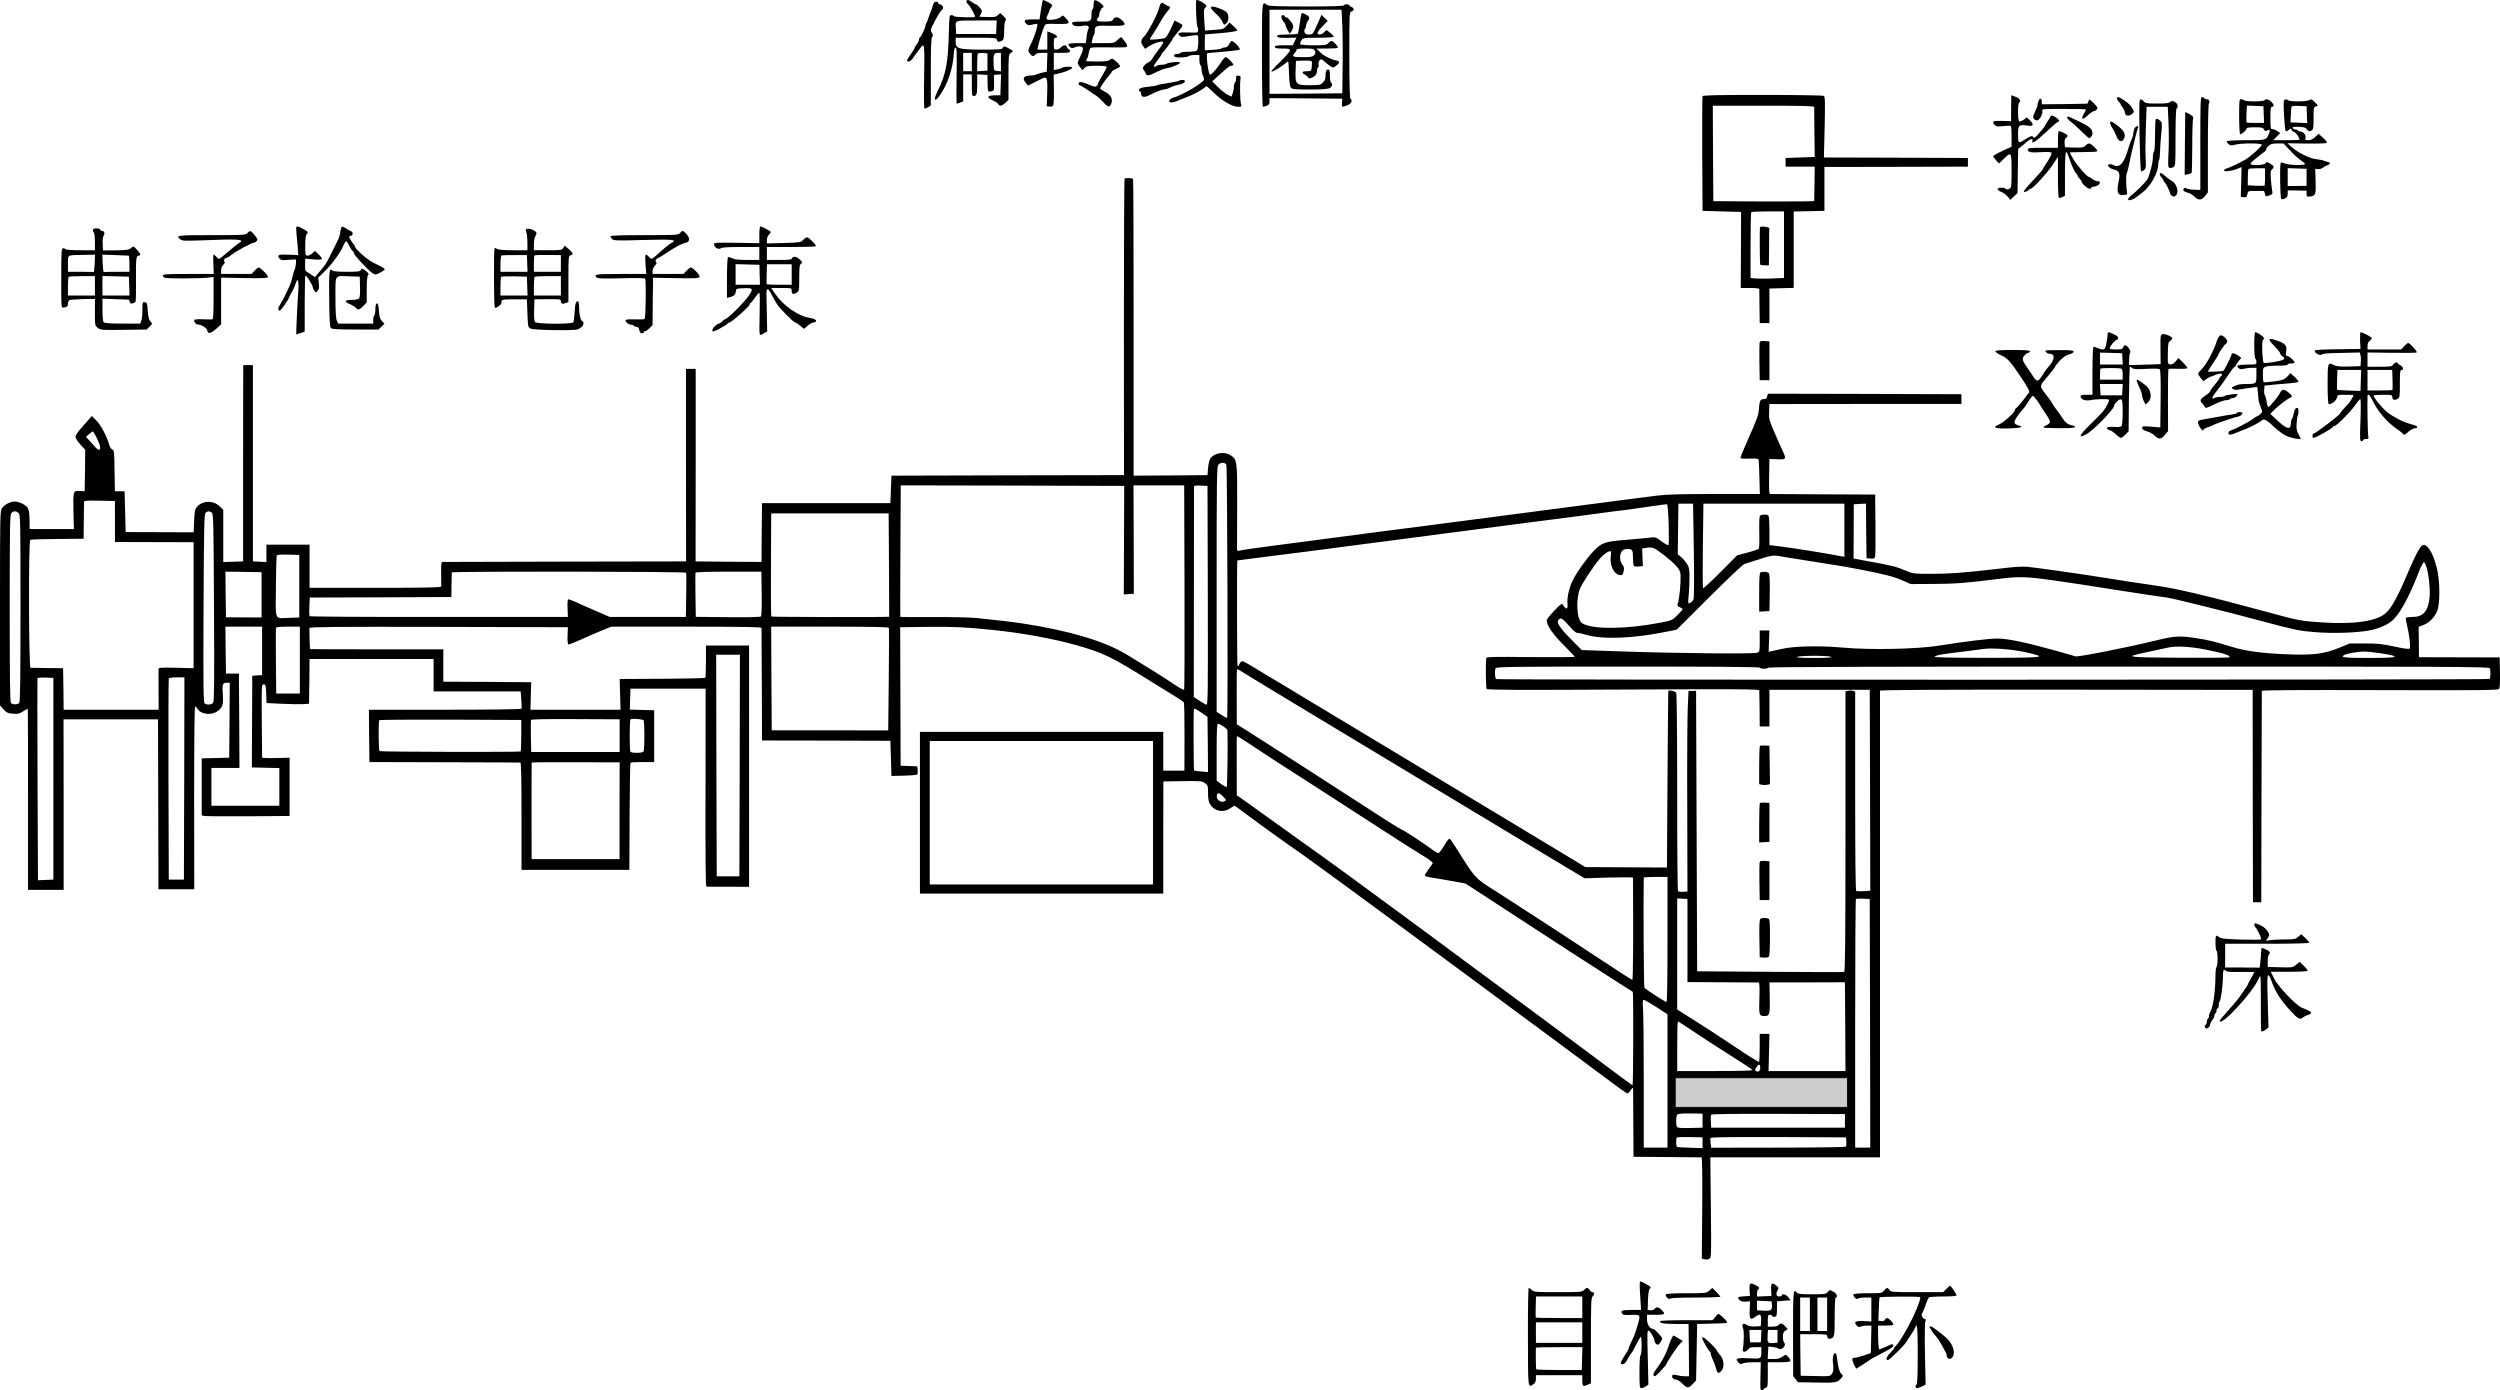 <?xml version="1.0" encoding="UTF-8" standalone="no"?>
<svg
   xmlns:dc="http://purl.org/dc/elements/1.1/"
   xmlns:cc="http://creativecommons.org/ns#"
   xmlns:rdf="http://www.w3.org/1999/02/22-rdf-syntax-ns#"
   xmlns:svg="http://www.w3.org/2000/svg"
   xmlns="http://www.w3.org/2000/svg"
   xmlns:sodipodi="http://sodipodi.sourceforge.net/DTD/sodipodi-0.dtd"
   xmlns:inkscape="http://www.inkscape.org/namespaces/inkscape"
   version="1.0"
   width="2317.838pt"
   height="1289pt"
   viewBox="0 0 2317.838 1289"
   preserveAspectRatio="xMidYMid meet"
   id="svg270"
   sodipodi:docname="GZ-3-tiyou-0621.svg"
   inkscape:version="0.92.4 (5da689c313, 2019-01-14)">
  <defs
     id="defs274" />
  <sodipodi:namedview
     pagecolor="#ffffff"
     bordercolor="#666666"
     borderopacity="1"
     objecttolerance="10"
     gridtolerance="10"
     guidetolerance="10"
     inkscape:pageopacity="0"
     inkscape:pageshadow="2"
     inkscape:window-width="1920"
     inkscape:window-height="1040"
     id="namedview272"
     showgrid="false"
     inkscape:zoom="0.18899193"
     inkscape:cx="2183.4993"
     inkscape:cy="1342.7259"
     inkscape:window-x="0"
     inkscape:window-y="0"
     inkscape:window-maximized="1"
     inkscape:current-layer="svg270" />
  <g
     id="g1217">
    <g
       id="g268"
       stroke="none"
       fill="#000000"
       transform="translate(-129,1372) scale(0.1,-0.1)">
      <g
         id="g6">
        <path
           id="path4"
           d="M10250 13707 c0 -8 9 -22 19 -31 17 -15 61 -96 61 -111 0 -10 -189 -5 -195 5 -3 6 -15 10 -25 10 -18 0 -19 -11 -23 -167 -8 -285 -26 -379 -106 -542 -39 -79 -27 -103 19 -40 74 101 126 255 133 393 1 31 7 51 16 54 11 4 13 -40 10 -257 -2 -143 -2 -261 1 -262 3 0 17 4 33 10 l27 11 0 125 0 125 40 0 40 0 0 -100 c0 -91 2 -100 19 -100 26 0 31 19 31 116 l0 85 48 -3 47 -3 1 -72 c0 -40 3 -75 7 -79 3 -3 17 -4 30 0 24 6 25 9 23 78 l-1 73 33 3 33 3 -3 -97 -3 -97 -54 -1 c-70 -1 -76 -19 -16 -47 26 -12 49 -28 52 -36 8 -21 34 -15 65 14 l28 27 0 209 c0 201 1 209 21 226 l22 18 -35 21 c-42 26 -54 27 -62 7 -4 -13 -34 -15 -184 -15 -222 0 -252 8 -252 70 l0 40 189 0 c183 0 189 -1 194 -21 4 -17 10 -19 29 -14 34 11 38 22 38 106 0 45 5 80 12 87 10 10 6 19 -18 42 l-30 30 -22 -20 c-19 -18 -33 -20 -97 -18 l-75 3 14 27 c14 26 13 30 -11 58 -13 16 -29 30 -35 30 -5 0 -21 9 -35 20 -30 23 -53 26 -53 7z m278 -239 l-3 -63 -185 0 -185 0 -3 49 c-5 80 -15 76 193 76 l186 0 -3 -62z m-228 -323 l0 -85 -40 0 -40 0 0 85 0 85 40 0 40 0 0 -85z m145 0 l0 -80 -47 -3 -48 -3 0 79 c0 43 3 82 7 86 4 4 25 6 48 4 l40 -3 0 -80z m125 -1 l0 -85 -32 3 c-33 3 -33 3 -36 63 -5 86 2 105 38 105 l30 0 0 -86z" />
      </g>
      <g
         id="g10">
        <path
           id="path8"
           d="M10941 13630 l-13 -90 -69 0 c-72 0 -83 -8 -54 -41 13 -14 22 -15 56 -7 22 6 42 8 45 6 9 -10 -19 -103 -53 -175 -33 -69 -34 -73 -17 -97 19 -29 36 -33 54 -11 8 10 30 15 62 15 l49 0 -3 -87 -3 -88 -40 -8 c-22 -5 -48 -13 -57 -18 -10 -5 -30 -9 -45 -9 -73 0 -90 -24 -52 -69 l20 -24 47 23 c26 12 60 29 75 37 55 29 60 17 56 -125 l-4 -127 24 -3 c13 -2 28 1 34 7 6 6 9 64 8 149 l-2 140 53 12 c29 7 62 18 73 23 11 6 26 13 33 16 8 3 12 11 10 16 -3 11 -77 8 -93 -5 -5 -4 -25 -10 -42 -13 l-33 -6 0 79 0 80 75 0 c61 0 75 3 75 15 0 9 -7 18 -15 21 -8 4 -15 12 -15 20 0 21 -34 17 -55 -6 -10 -11 -29 -20 -42 -20 -21 0 -23 4 -23 55 0 42 3 55 15 55 32 0 13 26 -30 42 l-45 17 0 -84 0 -85 -46 0 -46 0 7 33 c10 47 45 158 58 185 10 22 15 23 115 20 119 -3 129 3 85 52 -28 31 -28 31 -49 12 -24 -23 -123 -36 -130 -17 -3 6 2 25 11 41 8 16 15 33 15 38 0 5 7 17 14 25 8 9 12 21 8 27 -7 11 -69 44 -82 44 -3 0 -12 -40 -19 -90z" />
      </g>
      <g
         id="g14">
        <path
           id="path12"
           d="M11430 13681 c0 -22 -4 -43 -10 -46 -5 -3 -10 -21 -10 -38 0 -75 -4 -77 -96 -77 -61 0 -84 -3 -84 -13 0 -25 37 -37 87 -28 55 11 78 0 63 -29 -5 -10 -13 -43 -16 -74 l-7 -56 -78 0 c-43 0 -80 -4 -83 -9 -3 -4 3 -16 13 -25 15 -14 24 -15 40 -7 11 6 33 11 50 11 39 0 41 -24 6 -95 -30 -61 -30 -63 -1 -98 l22 -28 19 21 c16 17 30 20 112 20 68 0 93 -3 93 -12 0 -7 -18 -42 -40 -78 -22 -36 -40 -70 -40 -76 0 -6 -6 -17 -14 -23 -10 -8 -27 -5 -70 14 -64 28 -96 32 -96 10 0 -8 4 -15 9 -15 5 0 37 -19 72 -42 34 -24 71 -48 82 -55 12 -7 41 -33 65 -59 35 -39 47 -46 60 -37 9 5 18 25 20 43 4 37 -21 70 -74 95 -19 9 -34 20 -34 24 0 11 46 79 81 119 16 18 29 36 29 40 0 4 18 15 40 25 35 15 39 19 29 35 -6 9 -25 28 -41 41 -27 22 -30 22 -47 7 -14 -12 -40 -16 -119 -16 -56 0 -102 2 -102 5 0 3 4 13 9 23 6 9 13 34 16 54 3 21 11 41 18 45 7 4 85 6 175 4 142 -2 162 -1 162 13 0 9 -7 24 -15 33 -8 10 -20 26 -28 36 -12 17 -15 17 -45 -12 -31 -31 -33 -31 -137 -31 l-104 0 6 33 c3 17 10 36 14 42 5 5 9 20 9 35 0 52 9 55 143 51 141 -3 156 3 111 50 -32 34 -69 38 -84 9 -9 -17 -21 -20 -80 -20 -54 0 -70 3 -70 14 0 8 5 18 10 21 6 3 10 14 10 24 0 21 22 71 33 71 19 0 3 27 -28 48 -48 30 -55 28 -55 -17z" />
      </g>
      <g
         id="g18">
        <path
           id="path16"
           d="M12379 13713 c-4 -57 5 -230 12 -240 6 -6 9 -22 7 -35 -3 -22 -6 -22 -85 -19 -94 3 -112 -3 -88 -28 14 -16 22 -17 88 -5 39 6 75 10 80 7 12 -7 8 -128 -5 -141 -7 -7 -40 -12 -79 -12 -37 0 -71 -4 -74 -10 -3 -5 -17 -10 -30 -10 -30 0 -41 -16 -19 -28 19 -10 115 -4 129 9 5 5 28 9 52 9 l43 0 0 -44 c0 -25 5 -48 10 -51 6 -3 10 -20 10 -36 0 -16 6 -45 14 -63 13 -32 13 -35 -7 -53 -62 -53 -190 -124 -267 -148 -39 -12 -55 -45 -21 -45 11 0 33 5 48 11 15 6 39 16 53 22 14 5 34 13 45 17 48 17 141 67 163 88 7 6 16 12 19 12 3 0 35 -29 72 -65 76 -73 167 -125 219 -125 33 0 34 1 27 28 -8 28 -11 187 -4 232 3 20 -1 26 -18 28 -20 3 -23 -1 -23 -27 0 -16 -4 -33 -10 -36 -5 -3 -10 -20 -10 -37 0 -18 -5 -46 -11 -63 l-12 -31 -36 18 c-20 10 -60 42 -89 71 l-53 53 49 45 c96 86 112 99 126 99 7 0 16 3 20 7 8 8 -53 73 -70 73 -7 0 -21 -15 -33 -32 -33 -53 -80 -110 -99 -124 -17 -12 -20 -8 -31 49 -11 52 -15 136 -8 143 1 2 67 8 147 14 80 7 149 16 154 20 10 10 -55 80 -73 80 -6 0 -17 -13 -26 -30 -10 -20 -23 -30 -38 -30 -13 0 -27 -4 -32 -9 -6 -5 -43 -11 -82 -13 l-73 -4 0 73 c0 40 1 73 3 74 1 0 52 5 112 9 130 11 185 19 185 30 0 4 -16 22 -36 40 l-36 31 -27 -31 c-24 -29 -31 -31 -112 -37 l-87 -6 -7 97 c-6 82 -5 99 9 115 15 16 15 19 -1 32 -41 33 -82 48 -84 32z" />
      </g>
      <g
         id="g22">
        <path
           id="path20"
           d="M9952 13697 c-6 -7 -14 -26 -18 -42 -4 -17 -10 -34 -14 -40 -3 -5 -12 -30 -20 -55 -7 -25 -17 -49 -22 -54 -4 -6 -8 -17 -8 -25 0 -18 -41 -104 -52 -109 -5 -2 -8 -11 -8 -20 0 -9 -9 -28 -20 -42 -11 -14 -20 -29 -20 -34 0 -5 -16 -31 -35 -57 -19 -27 -35 -54 -35 -59 0 -21 36 -9 52 18 9 15 25 37 35 49 10 13 26 34 36 48 38 53 40 37 35 -265 -3 -160 -2 -293 3 -295 5 -3 20 2 34 11 l25 16 0 312 c0 233 3 315 12 324 10 10 10 17 0 32 -6 11 -12 25 -12 32 0 21 83 172 102 186 14 10 16 17 8 33 -6 10 -17 19 -25 19 -8 0 -15 4 -15 9 0 15 -28 21 -38 8z" />
      </g>
      <g
         id="g26">
        <path
           id="path24"
           d="M12053 13688 c-6 -7 -13 -26 -17 -43 -12 -54 -104 -229 -135 -259 -35 -34 -39 -60 -12 -95 l18 -24 29 20 c47 32 130 58 139 43 3 -4 -16 -36 -43 -70 -26 -34 -53 -73 -60 -86 -8 -14 -24 -29 -37 -34 -13 -5 -30 -19 -39 -31 -13 -19 -13 -25 -2 -38 7 -9 16 -24 19 -33 9 -25 27 -23 94 12 31 16 73 32 93 36 19 3 44 9 55 13 11 5 32 13 48 20 15 6 27 15 27 21 0 12 -110 2 -125 -11 -5 -5 -25 -9 -45 -9 -20 0 -41 -5 -47 -11 -6 -6 -17 -9 -23 -7 -7 2 4 24 29 56 23 28 41 56 41 61 0 5 4 11 8 13 10 4 92 115 92 124 0 4 19 30 43 58 62 73 62 72 17 95 l-40 21 -37 -81 c-26 -55 -44 -81 -58 -84 -46 -9 -135 -16 -135 -10 0 3 17 31 38 62 20 31 49 80 64 107 16 28 41 67 58 86 35 41 36 46 13 53 -10 4 -27 13 -39 22 -17 12 -23 13 -31 3z" />
      </g>
      <g
         id="g38">
        <path
           id="path28"
           d="M12990 13210 c0 -291 4 -480 9 -480 5 0 21 4 35 10 20 7 26 16 26 40 l0 30 337 -2 338 -3 -3 -37 c-4 -43 0 -44 52 -23 35 15 49 46 26 60 -6 4 -10 150 -10 404 0 390 0 399 20 404 11 3 20 12 20 20 0 9 -9 19 -20 22 -11 3 -20 11 -20 16 0 5 -11 9 -25 9 -14 0 -25 -4 -25 -10 0 -6 -122 -10 -347 -10 -290 1 -351 3 -367 15 -47 35 -46 45 -46 -465z m744 298 c4 -68 6 -242 4 -388 l-3 -265 -337 -3 -338 -2 0 390 0 390 334 0 334 0 6 -122z" />
        <g
           id="g32">
          <path
             id="path30"
             d="M13356 13592 c-2 -4 -10 -46 -16 -92 -6 -46 -14 -88 -16 -92 -3 -4 -48 -8 -100 -8 -87 0 -112 -8 -83 -26 6 -4 47 -6 90 -5 l79 2 -17 -35 -17 -36 -83 0 c-67 0 -83 -3 -83 -15 0 -12 14 -15 70 -15 60 0 70 -3 70 -17 0 -10 -40 -57 -89 -104 -50 -48 -87 -89 -84 -92 7 -7 68 27 115 64 20 16 39 29 41 29 3 0 6 -51 8 -113 3 -77 8 -119 18 -130 11 -15 37 -17 172 -17 99 0 168 4 184 12 25 11 34 41 15 53 -5 3 -10 30 -10 59 0 57 -5 67 -26 59 -9 -3 -14 -21 -14 -50 0 -33 -6 -50 -25 -68 -22 -23 -32 -25 -118 -25 -133 0 -139 5 -135 130 l3 95 69 3 c38 2 72 -1 76 -5 4 -4 5 -27 2 -50 -4 -42 -5 -43 -42 -43 -50 0 -57 -12 -19 -34 16 -9 29 -22 29 -27 0 -13 40 -1 63 19 9 8 17 28 17 43 0 15 5 31 10 34 6 4 8 16 5 26 -6 19 9 49 25 49 4 0 18 -10 31 -22 14 -13 37 -31 52 -41 27 -18 28 -17 57 5 35 28 33 41 -6 48 -47 9 -117 46 -148 79 l-30 31 95 0 c53 0 99 3 102 7 9 8 -42 63 -58 63 -7 0 -20 -9 -30 -20 -16 -18 -31 -20 -136 -20 -65 0 -120 4 -124 10 -3 5 2 21 11 35 16 25 18 25 155 25 76 0 140 4 143 9 3 5 -10 21 -30 36 l-35 27 -23 -21 c-12 -12 -30 -21 -39 -21 -34 0 -27 24 22 74 l51 52 -29 28 -30 29 -11 -29 c-7 -16 -25 -57 -41 -91 -27 -59 -31 -63 -63 -63 -26 0 -36 5 -41 21 -4 12 -2 26 4 32 6 6 11 20 11 32 0 11 7 29 15 39 22 29 18 43 -17 60 -36 19 -35 18 -42 8z m124 -343 c9 -16 8 -25 -6 -40 -14 -16 -31 -19 -106 -19 -68 0 -88 3 -88 14 0 7 7 19 15 26 8 7 15 19 15 26 0 11 19 14 80 14 70 0 81 -2 90 -21z" />
        </g>
        <g
           id="g36">
          <path
             id="path34"
             d="M13170 13563 c0 -10 9 -29 20 -43 11 -14 20 -31 20 -37 0 -7 8 -26 19 -44 l19 -31 16 23 c9 13 16 32 16 43 0 25 -47 86 -66 86 -7 0 -14 5 -14 10 0 6 -7 10 -15 10 -8 0 -15 -8 -15 -17z" />
        </g>
      </g>
      <g
         id="g42">
        <path
           id="path40"
           d="M12516 13651 c-4 -5 16 -29 42 -53 27 -23 55 -58 63 -75 16 -38 20 -40 43 -14 12 13 16 32 14 57 -3 40 -22 55 -99 82 -42 14 -56 15 -63 3z" />
      </g>
      <g
         id="g46">
        <path
           id="path44"
           d="M12220 12971 c-8 -5 -53 -14 -100 -21 -47 -6 -92 -15 -100 -20 -9 -4 -49 -11 -89 -15 -52 -5 -74 -12 -79 -23 -3 -9 0 -18 6 -20 7 -2 12 -12 12 -23 0 -28 27 -35 64 -17 72 36 127 58 146 58 11 0 28 4 38 9 38 19 69 30 103 36 37 6 65 26 52 38 -9 9 -35 8 -53 -2z" />
      </g>
      <g
         id="g54">
        <path
           id="path48"
           d="M17075 12828 c-3 -7 -4 -249 -3 -538 l3 -525 179 -5 178 -5 -1 -352 -2 -353 85 0 c62 0 86 -4 87 -12 0 -7 1 -80 2 -163 l2 -150 45 0 45 0 0 160 0 160 113 3 112 3 0 354 0 354 143 3 142 3 0 203 0 204 665 1 665 2 0 40 0 40 -668 3 -667 2 7 281 c5 236 4 282 -8 290 -8 5 -259 9 -567 9 -433 0 -554 -3 -557 -12z m1035 -100 c0 -7 1 -114 2 -238 l3 -225 -135 -5 -135 -5 0 -40 0 -40 135 0 135 0 -2 -155 c-1 -85 -2 -158 -3 -163 0 -4 -210 -6 -467 -5 l-468 3 -3 443 -2 442 470 0 c369 0 470 -3 470 -12z m-280 -1277 l0 -308 -107 -5 c-60 -2 -129 -2 -155 0 l-48 4 0 302 c0 167 3 306 7 309 3 4 73 7 155 7 l148 0 0 -309z" />
        <g
           id="g52">
          <path
             id="path50"
             d="M17607 11613 c-3 -7 -2 -321 2 -345 0 -5 19 -8 41 -8 l40 0 2 165 c0 91 1 171 2 178 1 13 -79 23 -87 10z" />
        </g>
      </g>
      <g
         id="g58">
        <path
           id="path56"
           d="M19938 12833 c-1 -5 -2 -60 -2 -123 l-1 -114 -82 3 c-87 3 -99 -4 -68 -39 12 -13 26 -15 77 -9 35 3 66 4 71 2 4 -2 7 -47 7 -98 l0 -95 -85 -39 c-47 -22 -85 -44 -85 -49 0 -5 12 -23 27 -39 l26 -29 45 43 c70 69 72 66 72 -112 0 -147 -1 -155 -21 -166 -15 -8 -24 -8 -32 0 -16 16 -77 14 -77 -2 0 -7 16 -20 36 -27 20 -8 46 -28 59 -44 l23 -29 33 31 34 32 3 204 3 205 32 26 c18 13 42 34 54 45 26 24 55 27 47 5 -15 -38 32 -8 125 80 55 52 105 95 111 95 23 0 7 28 -26 46 -27 14 -38 16 -41 7 -3 -7 -15 -28 -29 -48 -13 -20 -24 -38 -24 -40 0 -6 -26 -38 -67 -84 -27 -29 -35 -33 -42 -22 -10 16 -23 12 -86 -28 -51 -33 -55 -28 -55 53 0 86 8 93 85 82 57 -9 66 7 27 46 l-30 30 -30 -22 c-17 -12 -35 -19 -41 -16 -15 10 -15 173 1 178 16 6 2 37 -19 44 -10 3 -26 10 -35 15 -10 5 -19 6 -20 2z" />
      </g>
      <g
         id="g62">
        <path
           id="path60"
           d="M20916 12812 c-3 -5 4 -18 14 -30 11 -12 20 -24 20 -28 0 -3 9 -17 20 -31 11 -14 20 -34 20 -44 0 -32 34 -41 64 -18 22 18 24 23 13 42 -21 38 -40 58 -85 88 -45 31 -58 34 -66 21z" />
      </g>
      <g
         id="g66">
        <path
           id="path64"
           d="M21690 12389 l0 -430 -57 2 c-32 1 -64 7 -71 12 -9 7 -16 7 -24 -1 -15 -15 -2 -29 35 -38 17 -3 44 -19 60 -35 37 -39 69 -38 101 4 l26 34 0 404 c0 222 4 410 9 418 13 20 2 41 -19 41 -11 0 -22 5 -25 10 -3 6 -13 10 -21 10 -12 0 -14 -62 -14 -431z" />
      </g>
      <g
         id="g70">
        <path
           id="path68"
           d="M20190 12785 c-6 -14 -10 -33 -10 -41 0 -8 -9 -32 -20 -54 -11 -22 -20 -46 -20 -53 0 -20 25 -38 42 -32 22 9 50 63 43 85 -6 20 -1 20 199 20 113 0 206 -2 206 -5 0 -2 -9 -21 -20 -40 -30 -54 -14 -61 36 -15 24 22 50 40 58 40 7 0 19 7 27 16 11 13 6 21 -29 57 -41 40 -43 41 -48 20 -4 -13 -9 -24 -13 -24 -3 -1 -99 -2 -213 -4 l-208 -2 0 23 c0 34 -19 39 -30 9z" />
      </g>
      <g
         id="g74">
        <path
           id="path72"
           d="M21128 12788 c-10 -27 2 -653 13 -657 5 -1 18 4 29 14 16 14 17 28 13 113 -3 53 -2 181 2 285 l7 187 98 0 98 0 7 -146 c4 -81 4 -207 0 -280 -6 -114 -4 -135 8 -140 9 -3 25 -1 36 6 20 10 21 18 21 275 0 165 4 266 10 270 14 9 13 34 -2 49 -22 21 -46 25 -58 10 -10 -10 -39 -14 -120 -14 -94 0 -109 2 -125 20 -21 23 -31 25 -37 8z" />
      </g>
      <g
         id="g78">
        <path
           id="path76"
           d="M22050 12641 c0 -88 4 -162 9 -165 10 -7 61 38 61 54 0 6 29 10 75 10 64 0 76 -3 85 -20 8 -16 15 -18 29 -10 25 13 32 3 18 -28 -26 -62 -25 -62 -213 -62 -95 0 -175 -4 -178 -9 -3 -4 3 -16 14 -26 17 -15 25 -16 64 -6 61 15 246 15 246 -1 0 -15 -100 -106 -148 -135 -51 -31 -138 -72 -184 -87 -10 -3 -18 -11 -18 -17 0 -14 76 -4 126 17 l36 15 -3 -138 -4 -138 28 -3 c23 -3 28 1 33 27 6 31 7 31 75 31 38 0 72 0 77 0 4 0 8 -11 10 -25 4 -28 9 -30 47 -15 25 9 27 14 20 48 -3 20 -9 69 -12 108 -3 56 -1 73 11 83 24 20 19 34 -16 54 -29 17 -33 17 -44 3 -12 -18 -128 -23 -138 -7 -3 5 10 20 28 35 19 14 40 32 48 39 7 7 25 21 41 31 15 10 27 24 27 30 0 7 10 22 23 34 18 17 36 22 80 22 l58 0 62 -66 c34 -37 79 -78 100 -91 20 -13 37 -28 37 -33 0 -15 -146 -12 -185 4 -18 8 -36 12 -39 8 -11 -11 -7 -330 5 -338 6 -3 22 -1 35 7 17 9 24 21 24 43 l0 31 87 -1 88 -2 0 -28 c0 -26 3 -29 30 -26 54 6 57 15 54 141 l-4 116 27 -3 c15 -2 35 5 47 15 12 10 31 20 42 23 25 6 26 24 2 28 -10 2 -27 7 -38 12 -11 5 -42 11 -70 14 -61 7 -164 57 -224 109 l-44 39 175 -3 c96 -1 180 1 187 5 9 6 0 20 -30 47 l-43 39 -31 -30 c-22 -21 -41 -30 -64 -30 -28 0 -32 3 -26 21 8 24 -19 59 -46 59 -10 0 -21 5 -24 10 -3 6 -14 10 -25 10 -10 0 -20 6 -23 13 -4 10 9 13 56 11 49 -2 64 -7 77 -25 14 -18 20 -20 38 -10 20 11 22 19 22 115 0 99 1 104 23 110 22 5 21 6 -11 38 -28 29 -35 31 -52 20 -25 -15 -182 -16 -197 -1 -7 7 -19 9 -28 6 -14 -6 -15 -24 -9 -144 4 -76 10 -142 15 -147 5 -6 17 -2 29 9 17 16 20 16 26 2 3 -9 14 -19 25 -22 16 -5 49 -52 49 -70 0 -3 -55 -5 -122 -5 l-122 0 33 34 32 33 -28 18 c-15 11 -36 18 -45 18 -16 -2 -18 9 -18 103 0 86 3 104 15 104 22 0 18 23 -8 48 -25 23 -52 29 -62 12 -3 -5 -46 -10 -95 -10 -49 0 -92 5 -95 10 -3 6 -15 10 -26 10 -18 0 -19 -8 -19 -159z m228 17 l3 -78 -79 0 c-43 0 -81 2 -83 4 -2 2 -3 39 -1 81 l4 76 76 -3 77 -3 3 -77z m400 -1 l3 -78 -77 3 -78 3 3 70 c1 38 5 73 8 78 2 4 35 7 71 5 l67 -3 3 -78z m-388 -575 c0 -43 -2 -81 -4 -83 -2 -2 -38 -3 -80 -1 l-76 4 0 72 c0 40 3 76 7 79 3 4 39 7 80 7 l73 0 0 -78z m385 -6 l0 -79 -88 -1 -87 -1 0 83 0 83 88 -3 87 -3 0 -79z" />
      </g>
      <g
         id="g82">
        <path
           id="path80"
           d="M21550 12678 c0 -2 -1 -133 -3 -291 l-2 -289 29 6 c16 4 32 9 35 12 3 3 6 114 6 247 0 133 4 249 8 258 6 12 -1 22 -28 38 -34 20 -45 24 -45 19z" />
      </g>
      <g
         id="g86">
        <path
           id="path84"
           d="M20455 12631 c-3 -5 11 -22 32 -38 21 -15 66 -56 100 -90 35 -35 67 -63 71 -63 15 0 32 24 32 45 0 36 -27 62 -107 100 -43 21 -86 42 -95 46 -22 11 -25 11 -33 0z" />
      </g>
      <g
         id="g90">
        <path
           id="path88"
           d="M21277 12613 c-4 -3 -7 -71 -7 -149 0 -84 -4 -145 -10 -149 -5 -3 -10 -29 -10 -57 0 -50 -34 -179 -55 -207 -23 -31 -103 -110 -137 -136 -45 -33 -51 -59 -11 -49 14 4 33 13 42 20 9 7 36 28 60 46 80 59 151 186 151 268 0 15 3 30 7 34 4 4 8 37 9 74 1 37 6 114 12 172 9 101 8 106 -12 122 -23 19 -30 21 -39 11z" />
      </g>
      <g
         id="g94">
        <path
           id="path92"
           d="M20854 12586 c-3 -8 4 -29 16 -47 13 -17 31 -52 40 -77 20 -51 46 -65 67 -36 30 42 9 85 -71 142 -38 27 -47 31 -52 18z" />
      </g>
      <g
         id="g98">
        <path
           id="path96"
           d="M21080 12531 c-5 -11 -10 -29 -10 -40 0 -11 -5 -33 -11 -48 -6 -15 -15 -37 -20 -48 -4 -11 -13 -38 -19 -60 -37 -129 -79 -175 -134 -146 -14 8 -32 11 -42 7 -16 -6 -16 -8 0 -25 10 -11 33 -22 52 -25 39 -8 51 -35 40 -89 -25 -119 -16 -150 42 -145 31 2 36 6 33 23 -10 54 -12 160 -3 179 6 12 17 57 26 101 8 44 20 98 26 120 6 22 19 74 28 115 10 41 21 81 25 88 5 8 3 12 -7 12 -8 0 -20 -9 -26 -19z" />
      </g>
      <g
         id="g102">
        <path
           id="path100"
           d="M20376 12503 c-3 -4 -6 -39 -6 -80 l0 -73 -140 0 c-112 0 -140 -3 -140 -14 0 -27 25 -33 118 -27 61 4 97 2 102 -5 6 -6 -8 -36 -35 -78 -25 -37 -45 -71 -45 -75 0 -4 -43 -53 -96 -109 -72 -77 -91 -102 -76 -102 11 0 27 7 36 15 8 8 18 15 23 15 19 0 149 140 199 215 l54 80 0 -187 c0 -103 4 -189 8 -192 4 -3 19 1 33 7 l24 13 0 199 c0 123 4 202 10 205 6 3 18 -20 27 -50 23 -71 59 -150 70 -150 4 0 8 -6 8 -13 0 -8 9 -22 20 -32 11 -10 20 -23 20 -30 0 -17 54 -65 73 -65 9 0 17 5 17 10 0 6 10 10 23 10 45 1 80 50 35 50 -13 0 -34 9 -48 20 -14 11 -29 20 -33 20 -17 0 -108 104 -142 161 -19 33 -35 62 -35 65 0 2 56 4 123 4 68 0 127 3 131 7 9 10 -55 73 -74 73 -9 0 -25 -9 -35 -20 -17 -18 -29 -20 -104 -18 l-86 3 -3 36 c-2 23 2 40 12 49 9 7 16 16 16 21 0 12 -76 50 -84 42z" />
      </g>
      <g
         id="g106">
        <path
           id="path104"
           d="M21315 12110 c-4 -6 2 -22 14 -34 12 -12 21 -28 21 -34 0 -7 4 -12 8 -12 8 0 52 -88 52 -105 0 -4 8 -14 18 -21 14 -10 20 -10 35 3 33 30 8 114 -42 139 -12 6 -32 20 -44 31 -46 40 -55 45 -62 33z" />
      </g>
      <g
         id="g162">
        <path
           id="path108"
           d="M11716 12063 c-3 -4 -6 -624 -6 -1377 l1 -1371 -1078 -2 -1078 -3 -5 -127 -5 -128 -595 0 -595 0 -3 -273 -2 -272 -305 2 -306 3 1 893 0 892 -45 0 -45 0 0 -892 1 -893 -1123 -2 c-618 -2 -1129 -3 -1136 -3 -11 0 -13 -24 -12 -107 1 -60 1 -114 1 -120 -1 -10 -130 -13 -611 -13 l-610 0 0 200 0 200 -200 0 -200 0 0 -80 0 -81 -62 3 -63 3 0 910 0 910 -45 0 -45 0 -1 -910 0 -910 -92 -3 -92 -3 0 242 0 241 -33 33 c-57 57 -153 57 -208 -1 -21 -23 -25 -37 -29 -132 l-5 -107 -315 1 -315 1 -5 189 -5 189 -45 0 -45 0 -3 191 c-2 174 -4 192 -20 196 -11 3 -23 23 -31 49 -23 80 -79 183 -120 223 l-40 39 -28 -32 c-15 -18 -49 -57 -75 -86 -28 -30 -48 -62 -48 -75 0 -13 19 -43 45 -71 l45 -49 -2 -192 -3 -193 -47 3 c-60 4 -61 0 -57 -197 l4 -156 -205 0 -205 0 -1 86 c-1 62 -6 93 -18 112 -19 28 -81 57 -122 57 -38 0 -91 -28 -114 -60 -20 -28 -20 -47 -20 -929 l0 -901 33 -37 c29 -31 41 -37 88 -40 46 -4 60 -1 93 22 21 14 40 24 43 22 2 -2 3 -381 3 -841 l0 -836 165 0 165 0 0 791 -1 790 438 0 438 0 2 -788 2 -788 166 0 166 0 -1 848 c0 554 3 847 9 847 6 0 15 -9 21 -20 27 -51 124 -66 181 -27 52 35 61 60 55 154 -7 99 -3 113 35 113 l29 0 -2 -347 -3 -348 -127 -3 -128 -3 0 -264 0 -265 23 -5 c12 -3 195 -4 407 -3 l385 3 0 270 0 270 -127 -3 c-71 -2 -128 0 -128 5 0 4 -1 159 -3 343 -2 329 -2 335 18 335 18 0 20 -8 23 -86 l3 -87 142 -7 c78 -4 167 -5 197 -3 l55 3 3 208 2 207 575 0 575 0 0 -150 0 -150 404 0 403 0 6 -76 c4 -42 4 -80 1 -85 -3 -5 -304 -9 -710 -9 l-704 0 2 -242 3 -243 695 -2 c382 -1 700 -2 705 -3 7 0 10 -173 10 -497 l0 -498 500 0 500 0 2 494 c1 272 5 497 9 500 3 3 54 6 112 6 l107 0 0 240 0 240 -113 3 -113 3 3 97 3 97 349 0 348 0 -1 -917 c-2 -639 1 -918 8 -918 6 -1 98 -1 204 -1 l192 -1 0 1119 0 1118 -200 0 -200 0 0 -147 c0 -80 -3 -149 -6 -152 -4 -4 -184 -8 -400 -9 l-394 -2 4 -142 4 -143 -418 0 -417 0 3 128 4 127 -407 3 -408 2 0 150 0 150 -616 0 c-339 0 -618 1 -619 2 -3 3 -8 171 -6 196 1 10 244 12 1199 10 l1197 -3 -3 -76 c-2 -43 1 -79 6 -83 5 -3 53 15 106 39 53 25 141 63 195 85 l99 40 696 0 c550 0 696 -3 696 -12 0 -7 1 -245 3 -528 l2 -515 595 -1 595 -2 5 -163 5 -163 115 3 c63 1 119 6 123 10 5 5 7 24 5 42 l-3 34 -77 3 -78 3 -2 604 c-1 333 -2 622 -2 643 l-1 37 255 3 c235 3 355 -2 610 -29 268 -28 551 -79 767 -140 244 -68 326 -107 678 -327 72 -44 172 -106 222 -137 51 -31 95 -61 99 -67 4 -5 6 -150 6 -322 l-1 -311 -98 0 -98 0 0 180 0 180 -1128 0 -1128 0 0 -750 0 -750 1128 0 1128 0 0 520 1 520 178 3 c166 2 179 1 207 -18 27 -20 29 -25 29 -93 0 -54 5 -80 20 -104 39 -65 120 -81 184 -38 20 14 39 25 42 25 3 0 31 -20 62 -44 79 -60 267 -197 390 -284 56 -39 148 -105 205 -144 103 -74 625 -455 972 -712 190 -140 398 -293 530 -391 39 -28 151 -112 250 -185 184 -136 318 -235 518 -383 61 -46 182 -135 267 -198 85 -64 217 -161 292 -217 76 -57 144 -105 151 -108 9 -3 23 8 35 28 12 19 22 26 23 18 0 -8 1 -154 2 -325 l2 -310 310 -2 c171 -2 315 -3 320 -3 7 0 9 -161 7 -470 l-4 -469 25 -6 c14 -4 34 -2 44 4 19 10 20 24 15 475 l-5 466 787 0 786 0 0 2158 c0 1186 0 2162 0 2168 0 8 472 11 1728 10 l1727 -2 1 -984 2 -985 38 0 39 0 2 975 c2 536 3 980 3 985 0 7 365 9 1093 7 941 -3 1095 -1 1106 11 8 10 11 57 9 153 l-3 139 -374 1 -374 1 -1 141 -2 141 43 16 c54 21 100 66 127 125 30 65 29 288 -2 406 -25 98 -55 164 -87 194 -49 46 -71 16 -196 -275 -83 -195 -138 -293 -191 -340 -83 -75 -299 -106 -597 -85 -193 13 -204 15 -516 100 -523 142 -817 212 -1012 240 -163 23 -350 52 -523 80 -177 29 -593 87 -670 95 -36 3 -105 1 -155 -5 -49 -5 -130 -15 -180 -20 -257 -30 -396 -40 -553 -40 -164 0 -176 1 -235 26 -99 42 -121 48 -402 99 l-90 17 1 251 1 252 56 3 57 3 2 -253 3 -253 37 -3 c32 -3 38 0 43 20 3 13 4 147 3 298 l-3 275 -480 2 c-264 2 -486 3 -493 3 -10 0 -12 36 -10 163 l3 162 73 -3 c86 -3 87 0 42 94 -16 35 -50 111 -75 170 -42 98 -46 113 -43 178 l3 70 890 1 890 0 0 45 0 45 -897 3 -898 2 -6 -25 c-4 -17 -13 -25 -28 -25 -36 0 -43 -13 -48 -85 -4 -61 -15 -93 -87 -255 -45 -102 -83 -192 -84 -200 -2 -12 12 -14 80 -12 63 3 84 0 87 -10 3 -7 6 -82 8 -165 l4 -153 -420 0 c-315 0 -449 -4 -533 -15 -62 -8 -148 -19 -190 -24 -91 -11 -332 -43 -620 -81 -43 -6 -112 -15 -153 -20 -73 -9 -213 -27 -535 -70 -88 -11 -191 -25 -230 -30 -66 -8 -235 -30 -497 -65 -65 -8 -171 -22 -235 -30 -65 -9 -185 -25 -268 -35 -82 -11 -181 -24 -220 -29 -130 -18 -389 -52 -540 -71 -188 -24 -365 -49 -387 -56 -11 -3 -18 0 -19 8 0 7 0 187 1 400 2 430 0 440 -64 479 -59 36 -152 19 -187 -35 -7 -11 -16 -50 -19 -86 l-5 -65 -343 -3 -342 -2 0 1370 c0 754 -2 1375 -5 1380 -7 11 -68 13 -79 3z m-9527 -2407 c33 -69 39 -106 18 -106 -7 0 -24 12 -37 28 -12 15 -36 41 -53 59 l-30 32 28 25 c15 14 31 26 35 26 5 0 22 -29 39 -64z m10471 -245 c9 -18 16 -2338 7 -2347 -2 -2 -24 10 -50 26 l-47 30 0 1136 c0 1044 1 1139 17 1156 21 24 60 23 73 -1z m-949 -699 l-2 -503 46 3 47 3 -1 503 -2 502 235 0 235 0 3 -942 c2 -519 0 -947 -4 -952 -4 -5 -47 18 -95 51 -80 55 -288 185 -438 275 -205 124 -531 221 -960 287 -122 18 -172 24 -430 51 -55 6 -236 10 -403 9 -166 -1 -304 0 -305 2 -1 2 -1 277 1 612 l3 607 1036 -2 1036 -3 -2 -503z m777 -514 c2 -966 1 -1017 -15 -1011 -10 4 -40 21 -67 39 l-48 32 1 969 c1 532 1 974 1 981 0 10 16 12 63 10 l62 -3 3 -1017z m-10132 687 l0 -190 365 -1 364 -1 0 -584 0 -584 -162 4 c-134 3 -163 1 -163 -10 -1 -8 0 -96 0 -196 l1 -183 -440 0 -441 0 -2 193 -3 192 -145 1 c-80 1 -151 2 -157 3 -17 1 -19 1176 -3 1186 6 4 120 7 253 8 l242 2 2 165 c1 91 2 171 2 178 1 10 33 12 144 10 l142 -3 1 -190z m14405 -26 c3 -101 2 -188 -2 -193 -4 -4 -32 11 -63 34 -53 40 -59 42 -104 36 -26 -3 -127 -13 -225 -21 -202 -17 -225 -25 -301 -103 -66 -68 -162 -204 -197 -277 -33 -70 -53 -164 -46 -217 6 -43 -14 -53 -33 -18 -6 11 -15 20 -21 20 -16 0 -139 -133 -139 -150 0 -47 56 -129 155 -228 58 -58 105 -108 105 -111 0 -4 -184 -5 -410 -3 -342 4 -410 2 -411 -9 -6 -71 -3 -277 4 -286 7 -10 280 -11 1268 -6 1081 5 1259 4 1260 -8 1 -8 2 -86 3 -174 l1 -160 45 0 45 0 0 170 0 170 465 0 465 0 3 -932 2 -931 -60 -4 c-33 -1 -65 -1 -70 0 -7 2 -10 332 -10 927 l0 924 -21 6 c-11 4 -31 4 -45 1 l-24 -6 0 -1299 c0 -1031 -3 -1300 -12 -1302 -7 -2 -317 -2 -688 1 l-675 5 -5 1300 -5 1300 -35 -1 -35 0 -7 -150 c-4 -82 -7 -500 -5 -929 l2 -780 -39 -3 c-21 -2 -43 1 -48 6 -5 5 -9 393 -8 918 0 513 -4 915 -9 923 -7 11 -62 24 -73 17 -2 0 -5 -369 -8 -820 l-5 -819 -379 2 -378 2 -67 41 c-36 22 -343 207 -681 411 -1180 710 -1336 804 -1505 906 -93 57 -184 111 -201 121 -17 10 -62 37 -100 60 -93 57 -362 219 -399 240 -16 10 -71 43 -122 74 -50 31 -98 56 -105 56 -8 0 -20 -12 -27 -26 -6 -15 -14 -24 -17 -21 -6 5 -7 978 -2 981 2 1 140 19 308 40 291 36 375 47 745 96 88 11 192 25 230 30 109 14 419 54 615 81 41 5 109 14 150 19 106 13 347 45 535 70 88 12 192 25 230 30 94 11 416 54 610 80 39 5 111 15 160 20 50 6 158 22 240 34 83 13 155 22 160 21 6 -1 12 -75 16 -186z m233 -244 c4 -296 3 -442 -4 -455 -6 -11 -20 -24 -31 -30 -20 -11 -20 -10 -12 77 4 48 7 125 7 171 -1 73 -5 87 -30 124 -16 22 -40 49 -54 59 l-25 19 3 235 3 235 68 0 68 0 7 -435z m1396 189 l0 -246 -30 5 c-115 23 -436 75 -565 91 l-100 12 0 130 c0 71 -4 135 -8 142 -9 14 -55 16 -76 3 -10 -7 -12 -40 -10 -154 2 -88 0 -150 -6 -156 -6 -5 -53 -21 -105 -35 l-95 -25 -154 -156 c-85 -85 -158 -152 -161 -148 -4 5 -5 182 -2 396 l5 387 653 0 654 0 0 -246z m-16928 159 c17 -15 18 -56 18 -883 0 -660 -3 -869 -12 -878 -7 -7 -24 -12 -38 -12 -14 0 -31 5 -38 12 -9 9 -12 218 -12 879 0 775 2 869 16 883 20 21 43 20 66 -1z m1791 5 c16 -12 17 -81 21 -880 4 -683 2 -870 -8 -883 -14 -20 -59 -23 -79 -6 -11 9 -13 165 -10 883 4 790 6 874 21 886 9 6 21 12 27 12 6 0 19 -6 28 -12z m6279 -485 c2 -263 2 -479 2 -481 -2 -5 -1084 -3 -1092 2 -4 2 -6 218 -4 480 l2 476 545 0 544 0 3 -477z m7183 92 c114 -89 155 -136 156 -183 3 -87 -9 -214 -27 -274 -4 -13 2 -21 20 -28 14 -5 26 -13 26 -18 0 -4 -22 -29 -49 -56 -46 -46 -53 -49 -147 -67 -325 -64 -645 -67 -737 -6 -49 32 -59 226 -17 323 21 48 128 211 177 268 35 42 80 76 101 76 9 0 11 -13 6 -50 -11 -83 30 -166 86 -172 20 -3 25 3 33 34 7 31 5 42 -12 64 -25 32 -28 90 -5 122 11 16 25 22 53 22 46 0 51 -9 51 -88 0 -31 4 -62 8 -68 4 -6 24 -9 45 -6 l39 4 -4 82 -3 81 40 6 c58 9 71 3 160 -66z m-12650 -290 l0 -290 -90 -3 c-145 -5 -130 -37 -127 285 1 153 5 284 7 291 4 9 31 12 107 10 l103 -3 0 -290z m13746 275 c30 -5 110 -19 179 -29 337 -53 406 -64 550 -92 226 -44 316 -67 395 -103 l70 -31 200 1 c202 0 328 10 600 45 202 26 268 24 517 -11 204 -29 287 -42 623 -95 83 -13 200 -31 260 -40 61 -8 142 -20 180 -26 69 -11 589 -140 880 -219 294 -79 340 -89 490 -101 165 -13 372 -7 497 15 87 16 167 49 216 91 70 59 159 221 246 448 21 54 43 96 49 94 30 -10 64 -223 52 -331 -14 -125 -60 -176 -158 -176 -31 0 -58 -4 -61 -8 -3 -5 1 -33 9 -63 22 -88 37 -211 26 -222 -7 -7 -56 0 -143 19 -112 24 -155 29 -273 28 l-140 0 -101 -41 c-136 -55 -234 -68 -462 -60 -242 9 -404 30 -537 72 -149 46 -217 63 -332 80 -146 22 -193 19 -369 -24 -266 -65 -728 -156 -743 -146 -5 2 -97 29 -206 59 -246 69 -426 106 -515 106 -77 0 -311 -28 -530 -64 -207 -34 -636 -44 -905 -20 -217 19 -447 14 -560 -11 -38 -9 -83 -19 -99 -22 l-28 -6 3 99 4 99 -45 0 -45 0 0 -99 c0 -96 -1 -99 -25 -108 -31 -12 -775 -5 -1270 13 l-355 12 -100 101 c-109 110 -138 157 -113 182 20 21 35 11 98 -61 35 -41 62 -63 75 -63 11 1 45 -6 75 -16 156 -48 450 -36 770 31 l75 15 303 302 c166 165 312 304 325 307 12 4 72 23 132 42 121 40 137 42 216 27z m-14096 -355 l0 -210 -165 1 -165 1 -3 212 -2 211 167 -2 168 -3 0 -210z m3937 205 c2 -5 2 -100 0 -210 l-3 -200 -353 0 -353 0 -124 54 c-68 29 -153 67 -189 84 -36 16 -69 28 -73 25 -5 -3 -7 -41 -5 -84 l3 -79 -1194 0 c-657 -1 -1197 3 -1200 7 -4 4 -5 45 -3 90 l4 83 656 2 657 3 1 110 c1 61 2 113 3 118 2 11 2169 9 2173 -3z m700 -192 c2 -126 -1 -207 -7 -213 -6 -6 -118 -9 -307 -7 l-297 3 -3 200 c-2 109 -1 204 0 209 2 6 116 10 307 10 l304 0 3 -202z m-4632 -532 l0 -225 -45 -3 -46 -3 -2 -425 -2 -425 128 -3 127 -3 0 -174 0 -175 -315 0 -315 0 0 175 0 175 130 0 130 0 -2 438 -3 437 -60 0 -60 0 -3 218 -2 217 170 0 170 0 0 -224z m350 -86 l0 -310 -110 0 -109 0 -3 298 c-2 163 -1 303 1 310 2 9 33 12 112 12 l109 0 0 -310z m5461 298 c2 -7 2 -224 -1 -482 l-5 -468 -540 1 -540 0 -3 481 -2 480 544 0 c426 0 545 -3 547 -12z m12201 -199 c181 -36 244 -57 226 -74 -2 -3 -211 -4 -464 -3 -508 3 -521 6 -288 54 71 15 154 33 184 40 70 17 206 10 342 -17z m-1681 -22 c210 -45 199 -52 -88 -55 -139 -1 -367 -1 -505 0 -220 3 -249 5 -223 16 17 7 64 17 105 22 94 11 305 38 345 44 70 10 255 -3 366 -27z m3300 -12 c214 -33 187 -45 -101 -45 -224 0 -263 5 -228 26 21 14 122 32 179 33 31 1 98 -6 150 -14z m-15203 -1042 l-3 -1028 -105 0 -105 0 -3 1028 -2 1027 110 0 110 0 -2 -1027z m10122 1007 c10 -6 -43 -10 -160 -10 -117 0 -170 4 -160 10 8 5 80 10 160 10 80 0 152 -5 160 -10z m-665 -100 c3 -5 21 -10 40 -10 19 0 37 5 40 10 4 7 1130 10 3345 10 3034 0 3338 -1 3344 -16 9 -24 7 -92 -3 -99 -15 -8 -9195 -10 -9209 -1 -13 8 -16 73 -6 100 6 14 123 16 1224 16 802 0 1221 -3 1225 -10z m-4530 -203 c127 -77 417 -252 645 -389 641 -387 1822 -1097 2053 -1236 l209 -125 224 7 c123 3 224 3 224 -1 4 -560 1 -948 -6 -948 -5 0 -121 75 -259 166 -137 91 -335 221 -440 289 -104 67 -251 162 -325 211 -74 49 -198 128 -275 177 -155 98 -164 108 -312 345 -37 59 -72 112 -79 118 -9 8 -23 -8 -54 -60 -23 -39 -48 -71 -55 -71 -7 0 -32 15 -56 33 -67 51 -250 171 -282 185 -27 12 -141 83 -372 234 -245 159 -866 559 -1023 658 l-135 85 -1 253 c-1 140 1 255 3 257 2 2 22 -8 45 -22 22 -15 145 -89 271 -166z m-11290 -827 l0 -935 -72 -3 -71 -3 -4 933 c-2 513 -2 937 0 941 2 4 36 7 75 5 l72 -3 0 -935z m1213 3 l-3 -938 -70 0 -70 0 -3 925 c-1 509 0 931 3 938 3 8 28 12 75 12 l70 0 -2 -937z m9432 609 l55 -38 3 -256 2 -256 -62 5 c-35 3 -65 7 -67 9 -5 4 -7 565 -2 570 8 7 15 4 71 -34z m-5395 -213 l0 -151 -410 0 -410 0 -3 143 c-1 79 -1 148 1 154 3 7 136 9 413 8 l409 -2 0 -152z m220 146 c12 -3 13 -275 1 -293 -9 -15 -112 -16 -121 -1 -9 13 -9 285 0 299 6 9 83 6 120 -5z m-1132 -143 c-1 -79 -3 -146 -6 -149 -7 -7 -1297 -4 -1308 3 -10 6 -12 277 -2 287 3 4 301 6 661 5 l655 -3 0 -143z m6510 83 c20 -14 37 -30 37 -35 5 -121 -1 -525 -7 -527 -5 -2 -28 11 -51 28 l-42 31 0 264 c0 206 3 264 13 264 7 0 29 -11 50 -25z m527 -349 c58 -37 188 -121 290 -186 173 -112 272 -175 613 -396 246 -160 331 -213 424 -270 57 -34 90 -61 86 -68 -3 -6 -21 -32 -40 -57 -18 -26 -33 -51 -33 -57 0 -5 35 -15 78 -21 42 -6 127 -21 189 -32 l111 -21 201 -131 c111 -73 285 -186 387 -252 102 -66 267 -173 367 -239 100 -65 274 -177 387 -249 113 -72 206 -131 208 -133 7 -5 5 -869 -2 -867 -4 1 -156 114 -339 251 -182 136 -397 296 -477 355 -80 59 -266 197 -415 307 -148 110 -333 247 -410 303 -77 57 -201 149 -275 204 -600 443 -904 665 -1135 828 -110 78 -283 202 -385 276 -102 74 -196 141 -209 149 l-24 16 -1 273 c-1 150 0 274 2 276 2 2 70 -40 151 -94 80 -54 193 -128 251 -165z m-1180 -451 l0 -665 -1035 0 -1035 0 0 665 0 665 1035 0 1035 0 0 -665z m-4946 18 l0 -448 -408 0 -407 0 -1 445 c0 245 1 447 1 450 1 3 184 4 408 3 l408 -1 -1 -449z m5604 124 c23 -24 23 -26 5 -35 -39 -21 -85 22 -69 64 7 18 30 8 64 -29z m4112 -1317 c0 -394 -3 -580 -10 -580 -10 0 -181 110 -204 131 -6 5 -11 808 -6 1022 0 4 50 7 110 7 l110 0 0 -580z m185 -10 l0 -385 325 -2 c179 -1 330 -2 336 -2 7 -1 9 -48 6 -147 -5 -158 -3 -164 49 -164 46 0 50 17 47 170 l-3 142 350 0 350 1 3 -412 2 -411 -356 0 -357 0 4 173 4 172 -45 0 -45 0 0 -127 c0 -69 -3 -129 -6 -133 -4 -3 -96 54 -205 127 -177 119 -271 180 -491 319 l-63 39 0 516 0 515 48 -3 47 -3 0 -385z m1693 -767 l2 -1153 -70 0 -70 0 0 1148 c0 632 3 1152 7 1156 4 4 34 6 68 4 l60 -3 3 -1152z m-1981 150 l103 -67 0 -618 0 -618 -110 0 -110 0 0 603 c0 331 -3 639 -7 685 -5 64 -3 82 7 82 7 0 60 -30 117 -67z m341 -224 c74 -51 228 -150 341 -221 113 -71 208 -134 209 -139 2 -5 -136 -9 -347 -9 l-351 0 0 230 c0 127 3 230 6 230 4 0 67 -41 142 -91z m622 -338 c0 -31 -18 -45 -40 -31 -11 7 -10 13 4 34 22 34 36 33 36 -3z m-305 -131 c22 -1 195 1 385 3 269 4 361 1 419 -10 52 -9 77 -11 86 -3 7 6 49 13 94 17 l81 6 0 -110 0 -110 -750 -1 -750 -1 0 107 0 108 198 -3 c108 -2 215 -3 237 -3z m-230 -360 l0 -65 -114 -3 c-85 -2 -117 1 -123 10 -12 19 -10 102 3 115 7 7 51 11 123 10 l111 -2 0 -65z m1320 -2 l0 -63 -620 0 -620 0 -3 54 c-2 29 -1 59 1 65 3 8 174 10 623 9 l619 -2 0 -63z m-1320 -203 l0 -50 -115 4 c-63 1 -118 5 -122 8 -10 5 -10 77 -1 87 4 3 59 5 122 4 l116 -3 0 -50z m1333 11 c2 -21 0 -42 -5 -47 -5 -5 -287 -9 -628 -9 l-620 -1 -5 39 c-3 22 -4 44 -2 51 3 8 164 10 630 9 l627 -3 3 -39z" />
        <g
           id="g112">
          <path
             id="path110"
             d="M17607 6804 c-4 -4 -7 -85 -7 -180 l0 -174 25 -6 c14 -3 36 -3 50 0 l25 6 -2 178 -3 177 -40 3 c-23 2 -44 0 -48 -4z" />
        </g>
        <g
           id="g116">
          <path
             id="path114"
             d="M17607 6274 c-4 -4 -7 -88 -7 -186 l0 -179 48 3 47 3 0 180 0 180 -40 3 c-23 2 -44 0 -48 -4z" />
        </g>
        <g
           id="g120">
          <path
             id="path118"
             d="M17605 5728 c-3 -8 -4 -90 -3 -183 l3 -170 45 0 45 0 0 180 0 180 -43 3 c-28 2 -44 -1 -47 -10z" />
        </g>
        <g
           id="g124">
          <path
             id="path122"
             d="M17612 5202 c-9 -7 -12 -50 -10 -183 l3 -174 39 -3 c24 -2 42 2 47 10 5 7 9 88 9 179 0 143 -2 168 -16 173 -22 8 -57 7 -72 -2z" />
        </g>
        <g
           id="g128">
          <path
             id="path126"
             d="M17613 8413 c-10 -3 -13 -50 -13 -184 l0 -180 48 3 47 3 3 169 c2 116 -1 173 -9 182 -11 14 -51 17 -76 7z" />
        </g>
        <g
           id="g132">
          <path
             id="path130"
             d="M17140 3624 c0 -8 5 -12 10 -9 6 4 8 11 5 16 -9 14 -15 11 -15 -7z" />
        </g>
        <g
           id="g136">
          <path
             id="path134"
             d="M17788 3623 c12 -2 30 -2 40 0 9 3 -1 5 -23 4 -22 0 -30 -2 -17 -4z" />
        </g>
        <g
           id="g140">
          <path
             id="path138"
             d="M17445 3590 c3 -5 16 -10 28 -10 18 0 19 2 7 10 -20 13 -43 13 -35 0z" />
        </g>
        <g
           id="g144">
          <path
             id="path142"
             d="M18175 3591 l-40 -6 39 -7 c22 -4 43 -5 48 -2 10 6 11 25 1 23 -5 -1 -26 -5 -48 -8z" />
        </g>
        <g
           id="g148">
          <path
             id="path146"
             d="M17290 3570 c0 -15 27 -23 48 -15 16 7 15 8 -3 15 -28 12 -45 12 -45 0z" />
        </g>
        <g
           id="g152">
          <path
             id="path150"
             d="M17568 3563 c7 -3 16 -2 19 1 4 3 -2 6 -13 5 -11 0 -14 -3 -6 -6z" />
        </g>
        <g
           id="g156">
          <path
             id="path154"
             d="M17883 3563 c9 -2 23 -2 30 0 6 3 -1 5 -18 5 -16 0 -22 -2 -12 -5z" />
        </g>
        <g
           id="g160">
          <path
             id="path158"
             d="M17670 3540 c0 -5 7 -10 15 -10 8 0 15 5 15 10 0 6 -7 10 -15 10 -8 0 -15 -4 -15 -10z" />
        </g>
      </g>
      <g
         id="g166">
        <path
           id="path164"
           d="M4037 11613 c-2 -5 0 -48 5 -98 6 -49 11 -106 11 -125 l2 -35 -92 4 c-97 3 -110 -3 -78 -39 12 -13 26 -15 77 -9 35 3 66 4 70 3 8 -5 -2 -85 -12 -99 -4 -5 -13 -34 -19 -64 -6 -30 -20 -70 -30 -90 -9 -20 -28 -58 -41 -86 -13 -27 -32 -62 -42 -77 -21 -30 -24 -58 -5 -58 12 0 80 97 93 135 4 11 15 31 24 45 9 14 22 44 30 68 20 64 32 36 26 -59 -9 -123 -22 -403 -19 -408 1 -2 20 3 40 11 l38 14 0 256 c0 141 3 260 7 263 7 7 68 -90 68 -108 0 -7 7 -22 15 -33 15 -19 15 -19 31 1 12 15 14 33 10 70 l-6 51 61 59 c68 67 139 164 169 230 11 24 23 46 27 48 5 3 19 -17 32 -44 14 -27 29 -49 33 -49 4 0 8 -7 8 -16 0 -17 125 -152 172 -185 26 -19 27 -19 72 3 25 13 44 27 43 31 -3 9 -24 22 -107 62 -55 27 -170 129 -170 151 0 7 -4 14 -8 16 -4 2 -17 19 -29 40 -21 35 -21 36 -2 41 24 6 25 36 2 44 -10 3 -30 15 -45 25 -38 26 -45 23 -52 -28 -3 -25 -12 -58 -19 -72 -8 -15 -33 -65 -56 -112 -57 -116 -62 -124 -115 -185 l-46 -54 -36 24 c-19 13 -39 25 -43 27 -11 4 -14 20 -12 77 l1 43 74 -7 c42 -4 76 -3 80 3 3 5 -10 24 -29 42 l-35 34 -23 -22 c-13 -12 -33 -22 -45 -22 -21 0 -22 4 -22 92 0 69 4 96 16 109 14 16 12 19 -29 43 -45 27 -63 31 -70 19z" />
      </g>
      <g
         id="g170">
        <path
           id="path168"
           d="M8330 11543 l0 -78 -210 4 c-202 3 -210 2 -210 -16 0 -26 46 -51 62 -35 8 8 65 12 185 12 l173 0 0 -60 0 -60 -110 0 c-80 0 -119 4 -141 15 -16 9 -34 13 -39 10 -6 -4 -10 -83 -10 -192 l0 -185 27 7 c38 9 51 22 55 53 3 26 5 27 76 30 85 3 89 -4 43 -71 -45 -65 -199 -217 -219 -217 -5 0 -17 -9 -27 -20 -10 -11 -23 -20 -29 -20 -21 -1 -68 -50 -62 -66 5 -12 18 -8 73 22 38 21 70 41 71 46 2 4 9 8 15 8 18 0 187 150 187 166 0 8 3 14 8 14 4 0 22 22 41 50 19 27 37 47 41 45 5 -3 6 -86 3 -184 -3 -98 -3 -186 0 -195 6 -14 10 -14 38 3 l32 19 -3 154 c-2 84 -4 171 -4 193 -1 58 15 58 44 0 14 -27 38 -69 53 -93 30 -47 155 -172 171 -172 6 -1 26 -14 45 -30 l34 -29 36 30 c19 16 43 29 53 29 9 0 19 4 22 9 9 14 -15 28 -61 35 -100 15 -238 110 -311 215 l-43 61 95 0 c95 0 96 0 96 -24 0 -34 15 -40 45 -20 24 16 25 19 25 137 0 101 3 122 17 132 15 11 14 15 -12 39 -31 29 -63 34 -71 11 -5 -12 -28 -15 -120 -15 l-114 0 0 60 0 60 223 0 c123 0 227 3 231 7 8 9 -64 83 -82 83 -7 0 -23 -11 -35 -24 -21 -23 -28 -25 -179 -29 l-158 -4 0 32 c0 19 8 39 20 50 11 10 17 22 14 26 -7 11 -79 49 -94 49 -6 0 -10 -31 -10 -77z m3 -370 l3 -93 -113 0 -113 0 0 95 0 96 110 -3 111 -3 2 -92z m297 2 l0 -95 -113 0 c-63 0 -116 2 -118 4 -2 2 -3 45 -1 95 l3 91 115 0 114 0 0 -95z" />
      </g>
      <g
         id="g174">
        <path
           id="path172"
           d="M2153 11593 c-3 -8 -1 -19 6 -26 6 -6 11 -44 11 -89 l0 -78 -134 0 c-84 0 -137 4 -141 11 -4 5 -14 9 -22 7 -13 -3 -15 -40 -15 -278 -1 -263 0 -275 18 -272 37 6 44 12 44 36 0 14 6 28 13 33 6 4 63 8 125 10 l112 2 0 -124 c0 -122 0 -124 27 -145 26 -20 36 -21 240 -18 l213 3 27 27 c27 27 27 27 7 49 -14 15 -20 41 -24 98 -5 69 -7 76 -27 79 -22 3 -23 0 -23 -72 0 -41 -4 -86 -10 -100 l-10 -26 -163 0 c-113 0 -167 4 -175 12 -8 8 -12 48 -12 115 l0 104 123 -5 c67 -2 123 -4 123 -5 1 -1 4 -10 7 -20 3 -14 11 -18 26 -14 12 3 24 10 27 15 4 5 6 96 5 202 -2 198 1 226 25 226 23 0 16 22 -18 57 -32 33 -32 33 -52 14 -18 -17 -38 -20 -141 -22 l-120 -1 -3 62 c-2 37 2 67 9 76 14 17 5 44 -16 44 -8 0 -15 4 -15 9 0 16 -61 19 -67 4z m15 -316 c-2 -45 -6 -81 -10 -79 -5 1 -60 2 -123 2 l-115 0 0 74 c0 87 -12 80 143 83 l108 2 -3 -82z m315 73 c4 0 7 -34 7 -75 l0 -75 -115 0 c-63 0 -118 -1 -122 -2 -5 -2 -9 34 -11 79 l-3 82 118 -4 c65 -2 121 -4 126 -5z m-313 -280 l0 -90 -125 0 -125 0 0 83 c0 46 3 87 7 90 3 4 60 7 125 7 l118 0 0 -90z m318 -2 l3 -88 -126 0 -125 0 0 90 0 91 123 -3 122 -3 3 -87z" />
      </g>
      <g
         id="g178">
        <path
           id="path176"
           d="M6167 11594 c-3 -3 -2 -17 4 -31 5 -13 9 -56 9 -94 l0 -69 -130 0 c-85 0 -137 4 -150 12 -10 7 -21 10 -24 7 -9 -9 -8 -541 2 -551 10 -10 63 28 61 45 -4 30 5 32 119 32 l117 0 5 -130 c5 -127 5 -130 31 -142 28 -14 399 -20 434 -7 31 11 55 35 55 56 0 10 -3 18 -7 18 -17 0 -33 57 -33 116 0 35 -4 65 -8 68 -20 12 -30 -15 -34 -94 -2 -47 -8 -91 -12 -98 -11 -19 -339 -17 -355 2 -8 9 -11 48 -9 112 l3 99 123 1 c111 1 122 0 122 -17 0 -25 14 -31 44 -19 l26 10 0 214 c0 205 1 214 20 219 29 7 25 21 -17 57 l-37 33 -14 -22 c-14 -20 -23 -21 -143 -21 l-129 0 0 55 c0 32 6 65 15 78 8 12 11 27 7 32 -18 26 -79 44 -95 29z m11 -316 l3 -78 -126 0 -125 0 0 74 c0 44 4 76 11 78 6 2 61 3 122 3 l112 0 3 -77z m312 0 l0 -78 -125 0 -125 0 0 73 c0 41 2 76 6 79 3 3 59 5 125 4 l119 -1 0 -77z m-312 -210 l3 -88 -126 0 -125 0 0 83 c0 46 3 87 7 91 4 3 59 5 122 4 l116 -3 3 -87z m312 2 l0 -90 -125 0 -125 0 0 83 c0 46 3 87 7 90 3 4 60 7 125 7 l118 0 0 -90z" />
      </g>
      <g
         id="g182">
        <path
           id="path180"
           d="M3585 11560 c-17 -19 -30 -20 -332 -20 -322 0 -337 -2 -293 -38 18 -15 41 -16 183 -11 363 15 426 11 362 -25 -11 -6 -55 -41 -98 -78 -43 -38 -81 -68 -86 -68 -4 0 -16 9 -26 20 -10 11 -21 20 -25 20 -3 0 -4 -40 -2 -90 l4 -90 -236 0 c-195 0 -236 -2 -236 -14 0 -8 8 -17 18 -21 19 -9 319 -8 400 1 l52 6 0 -196 c0 -149 -3 -196 -12 -197 -7 -1 -48 -1 -90 1 -61 2 -78 -1 -78 -12 0 -19 20 -38 41 -38 29 0 78 -34 81 -55 5 -33 32 -28 81 15 l47 42 0 217 0 217 211 -4 c136 -3 214 -1 221 6 7 7 -3 23 -31 51 -23 23 -46 41 -52 41 -6 0 -24 -13 -39 -30 l-28 -30 -141 0 -141 0 0 33 c0 21 8 41 20 52 14 12 17 22 10 30 -10 12 5 35 23 35 5 0 27 14 48 31 44 34 183 109 203 109 8 0 19 7 26 15 11 13 8 22 -17 52 -36 46 -45 49 -68 23z" />
      </g>
      <g
         id="g186">
        <path
           id="path184"
           d="M7595 11560 c-17 -19 -31 -20 -332 -20 -216 0 -313 -3 -313 -11 0 -6 7 -17 16 -26 13 -14 48 -15 288 -8 274 7 318 3 264 -26 -23 -12 -71 -51 -141 -115 -44 -40 -48 -41 -72 -14 -32 36 -37 24 -30 -70 l7 -90 -236 0 c-236 0 -255 -3 -223 -34 9 -9 64 -10 227 -6 122 4 218 2 221 -3 11 -16 6 -367 -5 -374 -6 -4 -48 -6 -93 -4 -57 2 -83 -1 -83 -9 0 -18 27 -40 49 -40 11 0 23 -4 26 -10 3 -5 15 -10 26 -10 14 0 21 -9 26 -30 4 -21 11 -30 24 -30 11 0 19 5 19 10 0 6 6 10 13 10 7 0 25 13 40 28 l27 28 2 219 3 220 212 -4 c183 -3 214 -1 219 12 6 16 -61 86 -82 87 -5 0 -23 -13 -39 -30 l-29 -30 -143 0 -143 0 0 27 c0 15 10 37 22 50 16 17 19 26 11 34 -9 9 -8 15 2 25 7 8 17 14 21 14 3 0 39 21 78 48 79 53 138 84 176 92 37 8 38 45 4 81 -33 34 -36 35 -59 9z" />
      </g>
      <g
         id="g190">
        <path
           id="path188"
           d="M4634 11215 c-5 -12 -29 -15 -128 -15 -82 0 -126 4 -134 12 -29 29 -33 -9 -30 -265 2 -194 6 -259 16 -269 10 -10 65 -13 227 -13 l215 0 27 27 27 27 -23 25 c-18 19 -24 39 -27 83 -5 69 -10 86 -24 78 -5 -3 -10 -28 -10 -55 0 -27 -4 -52 -10 -55 -5 -3 -10 -22 -10 -41 l0 -34 -162 0 -163 0 -12 27 c-9 19 -13 86 -13 215 0 219 -13 201 135 196 l90 -3 3 -94 c2 -60 -1 -98 -9 -107 -7 -9 -31 -14 -65 -14 -68 0 -77 -15 -22 -39 24 -10 49 -26 57 -35 20 -23 33 -20 69 17 l32 33 0 120 c0 82 4 124 12 132 10 10 6 18 -17 37 -35 29 -44 30 -51 10z" />
      </g>
      <g
         id="g194">
        <path
           id="path192"
           d="M20830 10617 c0 -13 -5 -49 -11 -80 -10 -49 -15 -57 -34 -57 -13 0 -35 7 -51 14 -15 8 -31 13 -36 10 -4 -3 -8 -104 -8 -225 l0 -219 -55 0 c-42 0 -55 -4 -55 -15 0 -28 41 -44 90 -35 53 11 164 13 173 4 8 -8 -29 -78 -58 -112 -11 -13 -64 -67 -118 -120 -100 -98 -114 -130 -37 -90 65 34 259 231 260 265 1 21 49 66 64 60 13 -5 16 -25 16 -119 0 -62 -4 -119 -9 -126 -6 -10 -26 -13 -72 -10 -52 2 -64 0 -64 -12 0 -8 10 -16 23 -18 12 -2 38 -19 58 -38 20 -19 42 -34 49 -34 6 0 24 14 41 31 l29 30 3 300 c2 164 6 299 9 299 4 0 14 -6 22 -13 12 -10 43 -12 131 -7 81 4 118 3 125 -5 6 -8 9 -110 7 -275 l-3 -263 -84 7 c-77 6 -85 5 -85 -12 0 -12 14 -22 48 -32 26 -7 59 -27 74 -43 33 -34 55 -31 93 15 l26 30 -1 285 c-1 157 2 288 5 291 3 3 44 5 90 3 56 -2 85 1 85 8 0 6 -19 29 -42 51 l-41 41 -26 -32 c-19 -22 -33 -30 -50 -28 -23 4 -24 6 -22 104 1 87 4 102 21 114 11 7 20 19 20 25 0 11 -42 33 -70 37 -41 5 -41 4 -39 -138 l1 -138 -33 -2 c-19 -1 -85 -4 -147 -5 l-112 -3 0 50 c0 28 4 56 9 64 6 10 2 24 -12 43 -24 33 -43 36 -52 8 -5 -17 -15 -20 -66 -20 -35 0 -59 4 -59 11 0 18 52 79 67 79 18 0 13 30 -7 40 -8 4 -25 12 -37 18 -33 17 -43 15 -43 -11z m138 -224 l3 -53 -105 0 -106 0 0 55 0 56 103 -3 102 -3 3 -52z m-15 -90 c13 -3 17 -15 17 -54 l0 -49 -105 0 -105 0 0 48 c0 27 2 51 5 54 7 7 163 8 188 1z m15 -195 l-3 -53 -100 0 -100 0 -3 53 -3 52 106 0 106 0 -3 -52z" />
      </g>
      <g
         id="g198">
        <path
           id="path196"
           d="M22190 10521 c0 -69 4 -122 10 -126 6 -3 10 -17 10 -31 0 -24 -2 -24 -84 -24 -87 0 -112 -11 -80 -34 12 -10 27 -11 48 -5 17 5 50 9 73 9 l43 0 0 -69 c0 -80 -1 -81 -96 -81 -35 0 -72 -4 -82 -9 -9 -5 -26 -12 -36 -16 -17 -5 -18 -8 -5 -20 11 -11 25 -12 74 -4 33 6 81 13 106 16 l47 5 6 -54 c3 -29 6 -61 6 -71 1 -10 10 -38 20 -62 18 -43 18 -43 -4 -64 -12 -12 -26 -21 -30 -21 -5 0 -25 -13 -45 -28 -32 -25 -157 -90 -203 -105 -22 -8 -24 -37 -3 -37 8 0 27 5 42 11 15 6 39 16 53 22 14 5 36 14 50 19 49 19 150 73 150 81 0 4 10 7 22 7 13 0 48 -25 87 -64 37 -35 89 -74 116 -86 48 -22 135 -39 135 -27 0 4 -9 23 -21 43 -16 30 -20 50 -16 100 2 35 7 67 10 71 4 3 7 22 7 40 0 27 -4 34 -17 31 -12 -2 -20 -18 -26 -48 -5 -25 -13 -49 -18 -54 -5 -6 -9 -21 -9 -35 -1 -70 -35 -64 -126 21 l-65 61 28 29 c34 36 131 111 156 121 24 9 21 18 -19 51 -36 29 -59 29 -72 -1 -12 -31 -104 -143 -113 -137 -4 2 -11 26 -15 52 -3 26 -11 52 -16 59 -5 6 -8 29 -6 50 l3 38 60 6 c33 4 104 10 158 14 55 4 97 11 97 17 0 6 -17 26 -37 45 l-38 34 -25 -29 c-14 -16 -38 -32 -55 -36 -43 -11 -159 -24 -167 -19 -5 2 -8 33 -8 69 0 60 2 65 26 74 14 6 66 10 115 10 53 0 89 4 89 10 0 6 13 10 28 10 16 0 32 3 35 7 9 9 -49 63 -68 63 -13 0 -15 7 -10 34 13 65 -6 84 -107 116 -61 19 -62 2 -3 -56 30 -31 55 -62 55 -69 0 -8 10 -21 22 -29 20 -14 21 -18 8 -30 -14 -13 -166 -38 -182 -30 -12 8 -21 195 -9 207 6 6 11 16 11 23 0 12 -63 54 -81 54 -5 0 -9 -51 -9 -119z" />
      </g>
      <g
         id="g202">
        <path
           id="path200"
           d="M23171 10563 l4 -78 -213 -3 c-140 -1 -212 -6 -212 -13 0 -28 60 -53 74 -31 2 4 81 9 175 10 l170 4 6 -25 c4 -13 5 -41 3 -63 l-3 -39 -107 -3 c-84 -2 -115 1 -139 13 -57 30 -59 24 -59 -174 0 -109 4 -182 10 -186 18 -11 71 29 77 58 5 27 7 27 79 27 41 0 74 -2 74 -5 0 -6 -19 -41 -35 -63 -5 -8 -26 -31 -46 -51 -20 -20 -38 -43 -42 -53 -6 -18 -230 -188 -247 -188 -5 0 -10 -9 -10 -20 0 -11 4 -20 9 -20 20 0 181 91 181 103 0 4 6 7 13 7 19 1 148 129 192 193 22 31 43 57 48 57 5 0 6 -82 2 -195 -7 -176 -6 -195 9 -195 9 0 16 5 16 10 0 6 12 10 26 10 24 0 26 3 20 33 -4 25 -9 291 -6 365 1 26 21 10 43 -35 54 -111 138 -208 237 -276 25 -17 47 -34 48 -39 6 -13 24 -9 41 10 21 22 57 42 76 42 18 0 20 19 3 24 -84 24 -112 34 -163 60 -33 17 -78 45 -101 63 -48 38 -136 147 -127 157 3 3 44 6 90 6 75 0 83 -2 83 -19 0 -28 18 -36 46 -20 23 12 24 15 24 141 0 110 2 128 16 128 23 0 13 33 -14 45 -12 5 -22 13 -22 17 0 16 -30 7 -42 -12 -12 -18 -24 -20 -125 -20 l-113 0 0 66 0 66 224 -3 c123 -2 228 -1 232 4 8 8 -64 87 -79 87 -5 0 -22 -13 -37 -30 l-28 -30 -156 0 -156 0 0 33 c0 21 7 38 20 47 11 8 20 19 20 25 0 9 -86 55 -104 55 -4 0 -6 -35 -5 -77z m7 -370 l-3 -98 -105 4 c-58 2 -107 5 -110 6 -3 2 -4 44 -2 94 l3 91 110 0 110 0 -3 -97z m294 6 c2 -50 1 -93 -1 -95 -2 -2 -55 -4 -118 -4 l-113 0 0 95 0 95 114 0 115 0 3 -91z" />
      </g>
      <g
         id="g206">
        <path
           id="path204"
           d="M21869 10606 c-8 -6 -21 -31 -29 -56 -25 -80 -97 -214 -134 -249 -20 -19 -36 -40 -36 -45 0 -6 11 -24 24 -41 l24 -30 31 23 c16 12 36 22 44 22 7 0 17 4 23 9 5 4 24 11 42 14 24 5 32 3 32 -8 0 -8 -4 -15 -10 -15 -5 0 -10 -5 -10 -11 0 -7 -20 -36 -45 -65 -25 -28 -45 -57 -45 -63 0 -6 -18 -22 -40 -36 -48 -31 -58 -49 -36 -71 9 -8 21 -24 26 -34 9 -17 15 -16 89 21 44 21 93 39 110 39 16 0 33 5 36 10 3 6 16 10 28 10 12 0 28 9 35 20 12 20 11 20 -45 14 -32 -4 -62 -10 -67 -15 -6 -5 -25 -9 -44 -9 -18 0 -42 -5 -53 -10 -33 -18 -22 8 30 74 27 33 70 94 96 134 26 40 53 76 61 79 8 3 14 10 14 15 0 6 11 24 25 40 l25 30 -22 17 c-31 24 -68 33 -68 17 0 -16 -70 -156 -79 -156 -3 0 -36 -2 -73 -5 -38 -2 -68 -2 -68 1 0 3 23 38 50 79 28 41 50 77 50 82 0 11 53 87 67 96 21 13 14 40 -15 63 -22 17 -31 19 -43 10z" />
      </g>
      <g
         id="g210">
        <path
           id="path208"
           d="M17605 10548 c-3 -8 -4 -90 -3 -183 l3 -170 45 0 45 0 0 180 0 180 -43 3 c-28 2 -44 -1 -47 -10z" />
      </g>
      <g
         id="g214">
        <path
           id="path212"
           d="M19790 10462 c0 -7 24 -23 53 -36 61 -27 87 -57 196 -221 48 -72 70 -113 65 -121 -45 -62 -109 -141 -120 -147 -8 -4 -14 -14 -14 -20 0 -21 -103 -114 -148 -133 -66 -28 -36 -40 96 -36 106 3 142 14 87 28 -46 12 -50 29 -14 81 18 26 40 55 48 63 9 8 21 22 26 31 40 63 66 99 74 99 7 0 56 -66 71 -95 3 -6 24 -39 48 -73 25 -36 41 -70 38 -78 -3 -8 -19 -21 -36 -28 -17 -7 -27 -15 -23 -19 3 -4 71 -7 151 -7 110 0 143 3 140 13 -3 6 -17 13 -33 15 -29 4 -60 27 -79 60 -6 11 -30 45 -53 75 -24 31 -43 59 -43 63 0 3 -21 34 -47 68 -79 102 -79 90 -2 182 38 45 69 84 69 88 0 3 8 16 18 28 40 52 81 84 118 93 23 6 39 16 39 24 0 12 -24 15 -128 15 -71 1 -131 -2 -133 -5 -5 -8 21 -30 32 -28 5 1 17 -1 27 -5 31 -14 19 -61 -32 -118 -13 -15 -29 -35 -35 -45 -59 -99 -68 -102 -108 -40 -15 23 -40 61 -56 83 -44 62 -48 81 -21 110 12 13 28 24 36 24 7 0 13 6 13 13 0 9 -39 12 -160 12 -122 0 -160 -3 -160 -13z" />
      </g>
      <g
         id="g218">
        <path
           id="path216"
           d="M21100 10191 c0 -5 11 -33 25 -63 14 -29 25 -62 25 -74 0 -11 7 -35 16 -53 l16 -32 24 22 c38 35 30 108 -15 149 -23 21 -79 60 -86 60 -3 0 -5 -4 -5 -9z" />
      </g>
      <g
         id="g222">
        <path
           id="path220"
           d="M22030 9891 c0 -4 -24 -11 -52 -15 -29 -3 -75 -11 -103 -17 -27 -5 -81 -15 -120 -21 -93 -14 -100 -20 -75 -69 19 -35 40 -52 40 -31 0 5 19 15 43 22 23 8 47 17 53 22 6 4 40 17 75 29 35 11 73 24 84 28 11 5 38 13 60 17 47 11 63 44 21 44 -14 0 -26 -4 -26 -9z" />
      </g>
      <g
         id="g226">
        <path
           id="path224"
           d="M22190 5147 c0 -7 4 -17 9 -22 22 -23 62 -108 54 -114 -4 -4 -90 -5 -189 -2 -154 5 -185 9 -201 24 -11 9 -23 14 -26 10 -11 -10 -8 -131 3 -138 6 -3 10 -37 10 -75 0 -38 -4 -72 -10 -75 -5 -3 -10 -44 -10 -91 0 -122 -20 -273 -42 -312 -10 -18 -18 -41 -18 -52 0 -10 -4 -22 -10 -25 -5 -3 -10 -17 -10 -30 0 -13 -5 -25 -12 -27 -7 -3 -9 -12 -5 -22 5 -13 11 -15 27 -6 11 6 20 18 20 28 0 9 9 28 20 42 11 14 20 33 20 42 0 9 5 20 10 23 6 3 10 15 10 26 0 10 5 19 10 19 6 0 10 13 10 28 0 15 4 32 9 38 12 13 31 152 31 229 0 65 6 75 28 53 9 -9 49 -11 137 -9 69 1 125 0 125 -3 0 -3 -13 -28 -30 -56 -16 -28 -30 -54 -30 -58 0 -4 -16 -30 -36 -57 -19 -28 -43 -61 -52 -74 -9 -13 -52 -62 -94 -110 -43 -47 -78 -89 -78 -93 0 -71 315 269 361 390 5 14 12 22 16 19 3 -3 5 -117 4 -252 -1 -135 1 -250 4 -255 4 -6 18 -2 37 11 l30 22 -7 245 c-6 191 -5 244 5 240 7 -2 18 -19 24 -38 41 -116 85 -186 186 -296 62 -68 86 -81 110 -59 10 9 30 20 46 24 38 10 41 28 7 42 -15 7 -44 19 -63 27 -55 23 -220 196 -256 270 l-31 62 168 0 c92 0 170 4 173 8 3 5 -12 26 -34 47 l-39 38 -32 -27 c-30 -26 -34 -27 -148 -24 l-116 3 0 53 c-1 32 4 57 12 64 21 17 0 37 -67 61 -3 1 -7 -41 -10 -93 -3 -52 -8 -94 -12 -92 -5 1 -78 2 -163 2 l-155 0 0 110 0 110 390 0 c250 0 390 4 390 10 0 5 -17 25 -37 44 l-37 34 -29 -24 c-26 -22 -38 -24 -125 -24 -53 0 -114 -3 -136 -7 l-38 -6 18 27 c17 27 17 29 0 59 -10 18 -36 42 -61 55 -51 25 -65 27 -65 9z" />
      </g>
      <g
         id="g230">
        <path
           id="path228"
           d="M16494 1753 c3 -49 7 -108 8 -133 l3 -45 -89 0 c-89 0 -104 -6 -86 -35 7 -11 27 -14 84 -11 89 3 88 4 56 -105 -24 -79 -29 -93 -59 -152 -11 -24 -21 -48 -21 -54 0 -5 -8 -22 -19 -36 -10 -15 -28 -44 -40 -65 -18 -32 -19 -38 -6 -43 20 -8 35 6 60 53 11 21 25 44 32 51 7 7 26 42 44 78 18 35 36 67 41 70 4 3 8 -33 8 -80 0 -47 -4 -88 -10 -91 -6 -4 -10 -67 -10 -156 0 -136 2 -149 18 -149 10 0 28 7 41 17 l24 16 -6 253 c-6 226 -5 253 8 247 17 -6 55 -73 55 -96 0 -8 7 -21 16 -28 14 -11 19 -9 35 11 10 14 19 32 19 40 0 17 -70 90 -86 90 -28 0 -54 42 -54 85 l0 45 80 0 c87 0 95 6 55 45 -28 29 -47 31 -65 9 -8 -8 -25 -14 -39 -12 l-25 3 3 90 c2 61 7 95 17 106 14 15 10 19 -32 43 -25 14 -51 26 -56 26 -6 0 -7 -35 -4 -87z" />
      </g>
      <g
         id="g234">
        <path
           id="path232"
           d="M17511 1763 l3 -58 -45 -3 c-67 -4 -75 -9 -54 -32 13 -15 29 -19 59 -18 l41 3 -3 -76 c-4 -88 5 -102 49 -70 48 36 60 29 57 -31 l-3 -53 -52 -3 c-36 -2 -60 2 -78 14 -35 23 -49 8 -34 -34 10 -28 8 -132 -3 -197 -4 -26 31 -22 51 6 10 15 25 19 67 19 l54 0 0 -39 c0 -71 0 -70 -114 -64 -113 6 -135 -2 -98 -39 16 -16 23 -18 40 -9 11 6 54 11 94 11 l73 0 -3 -130 c-3 -113 -2 -130 12 -130 9 0 16 4 16 9 0 5 9 11 20 14 19 5 20 14 20 121 l0 116 105 0 c113 0 121 5 86 48 -23 27 -26 27 -58 2 -19 -14 -41 -20 -80 -20 l-54 0 3 58 3 57 40 -3 c22 -2 45 -8 52 -14 29 -24 81 28 54 55 -6 6 -11 30 -11 53 0 32 5 45 23 57 l22 15 -24 26 c-28 30 -43 32 -61 11 -8 -9 -30 -15 -56 -15 l-44 0 0 55 c0 48 2 55 20 55 11 0 20 -5 20 -11 0 -6 10 -9 22 -7 21 3 22 9 23 73 l0 70 63 5 64 5 -22 28 c-21 26 -60 37 -60 17 0 -5 -11 -10 -25 -10 -28 0 -34 26 -12 61 10 17 9 22 -13 39 -43 33 -52 26 -49 -37 l3 -58 -67 -3 -67 -3 0 30 c0 16 5 33 10 36 18 11 11 23 -22 39 -54 27 -60 23 -57 -41z m207 -141 c5 -49 -7 -57 -77 -54 l-61 4 0 44 0 45 68 -3 67 -3 3 -33z m-100 -289 l-3 -58 -50 0 -50 0 -3 58 -3 57 56 0 56 0 -3 -57z m152 -2 l0 -59 -41 -4 c-49 -4 -55 4 -51 71 l4 51 44 0 44 0 0 -59z" />
      </g>
      <g
         id="g238">
        <path
           id="path236"
           d="M19335 1770 l-29 -30 -243 0 c-232 0 -243 1 -255 20 -17 26 -26 25 -50 -5 -19 -24 -23 -25 -148 -25 -80 0 -131 -4 -135 -11 -10 -15 26 -52 39 -39 5 5 36 10 68 10 l58 0 0 -111 0 -111 -72 4 c-78 3 -94 -8 -63 -42 13 -15 22 -17 36 -10 10 6 36 10 59 10 l41 0 -3 -127 -3 -128 -65 -22 c-36 -12 -75 -22 -88 -22 -19 -1 -21 -5 -16 -28 4 -16 14 -38 21 -50 l14 -22 62 39 c34 22 67 43 72 48 6 4 30 18 55 30 79 41 128 68 145 82 21 17 4 35 -21 22 -32 -17 -92 -42 -101 -42 -4 0 -9 50 -10 110 l-1 110 68 0 c38 0 71 3 73 8 7 11 -40 62 -56 62 -8 0 -18 -7 -21 -16 -4 -10 -15 -14 -33 -12 l-28 3 4 105 c2 58 5 108 7 112 5 7 363 10 376 2 6 -4 -3 -36 -32 -109 -47 -117 -158 -315 -195 -345 -8 -7 -15 -16 -15 -20 0 -5 -16 -24 -35 -43 -35 -35 -46 -67 -22 -67 14 0 152 135 170 167 7 11 29 45 50 76 20 31 37 61 37 67 0 5 5 10 10 10 6 0 10 -96 10 -269 0 -169 -4 -272 -10 -276 -15 -9 -12 -35 3 -35 8 0 29 7 47 16 l33 17 -6 280 c-3 158 -2 290 3 303 6 14 6 24 0 24 -19 0 -40 31 -31 48 14 28 29 65 43 107 7 22 17 43 23 47 5 4 65 8 133 8 73 0 122 4 122 10 0 11 -52 89 -61 90 -3 0 -18 -13 -34 -30z" />
      </g>
      <g
         id="g242">
        <path
           id="path240"
           d="M15456 1323 c1 -489 -1 -470 50 -437 18 12 24 25 24 50 l0 34 215 0 215 0 0 -50 c0 -54 7 -59 53 -37 l27 12 0 396 c0 340 2 398 15 409 19 16 19 40 0 40 -8 0 -20 9 -27 20 -7 11 -18 20 -24 20 -6 0 -19 -9 -29 -20 -17 -19 -31 -20 -240 -20 -207 0 -223 1 -243 20 -12 11 -25 20 -29 20 -4 0 -8 -206 -7 -457z m504 277 l0 -100 -213 0 c-118 0 -216 2 -218 4 -2 2 -3 47 -1 100 l3 96 215 0 214 0 0 -100z m0 -235 l0 -95 -215 0 -215 0 0 95 0 95 215 0 215 0 0 -95z m-2 -241 l-3 -106 -209 0 c-114 1 -210 3 -213 6 -3 3 -6 167 -3 201 0 3 97 5 215 5 l216 0 -3 -106z" />
      </g>
      <g
         id="g246">
        <path
           id="path244"
           d="M17137 1754 c-28 -24 -32 -24 -212 -24 -119 0 -186 -4 -190 -11 -10 -15 26 -52 39 -39 6 6 96 10 238 10 125 0 228 4 228 8 0 4 -17 24 -37 44 l-38 37 -28 -25z" />
      </g>
      <g
         id="g250">
        <path
           id="path248"
           d="M18235 1740 c-16 -18 -31 -20 -145 -20 -101 0 -130 3 -140 15 -34 41 -36 23 -36 -379 l1 -394 23 -29 22 -28 162 -3 c183 -4 200 -1 234 35 24 26 24 27 5 47 -19 21 -28 54 -38 136 -6 56 -17 69 -33 40 -8 -15 -10 -44 -5 -87 5 -51 3 -69 -10 -89 -16 -24 -17 -25 -153 -22 l-137 3 -3 193 -2 192 124 0 c122 0 125 -1 128 -22 2 -17 9 -22 23 -20 43 8 45 17 45 203 0 113 4 179 10 179 24 0 8 40 -22 54 -38 19 -31 20 -53 -4z m-165 -205 l0 -155 -45 0 -45 0 0 155 0 155 45 0 45 0 0 -155z m160 0 l0 -155 -45 0 -45 0 0 155 0 155 45 0 45 0 0 -155z" />
      </g>
      <g
         id="g254">
        <path
           id="path252"
           d="M17192 1509 l-24 -29 -244 0 c-146 0 -244 -4 -244 -9 0 -20 29 -25 145 -26 l120 0 3 -242 2 -243 -37 0 c-21 0 -54 4 -73 10 -19 5 -38 6 -42 2 -15 -15 3 -42 28 -42 15 0 40 -16 64 -40 45 -45 54 -44 100 5 l25 27 5 261 5 262 130 3 c72 1 136 4 144 7 9 4 0 18 -28 45 -23 22 -44 40 -49 39 -4 0 -17 -13 -30 -30z" />
      </g>
      <g
         id="g258">
        <path
           id="path256"
           d="M19180 1421 c0 -12 40 -73 64 -96 9 -10 29 -40 44 -67 15 -28 33 -60 39 -72 7 -12 13 -29 13 -39 0 -22 26 -33 44 -18 42 35 17 130 -51 189 -88 76 -153 120 -153 103z" />
      </g>
      <g
         id="g262">
        <path
           id="path260"
           d="M16786 1308 c-8 -18 -22 -54 -30 -80 -20 -61 -60 -135 -107 -197 -22 -30 -34 -53 -29 -61 4 -7 12 -11 17 -9 11 5 103 104 103 112 0 13 100 163 125 188 l27 26 -39 24 c-21 13 -41 25 -45 27 -3 2 -13 -12 -22 -30z" />
      </g>
      <g
         id="g266">
        <path
           id="path264"
           d="M17070 1316 c0 -13 64 -126 71 -126 5 0 9 -8 9 -17 0 -9 9 -35 19 -57 11 -23 25 -60 31 -83 12 -49 24 -53 52 -20 29 32 20 108 -16 146 -14 15 -26 31 -26 36 0 14 -113 125 -127 125 -7 0 -13 -2 -13 -4z" />
      </g>
    </g>
    <rect
       y="999.27"
       x="1553.176"
       height="27.359"
       width="159.597"
       id="rect1081"
       style="fill:#cccccc;fill-opacity:1;stroke:#000000;stroke-width:0.75;stroke-opacity:1;opacity:1" />
  </g>
</svg>

